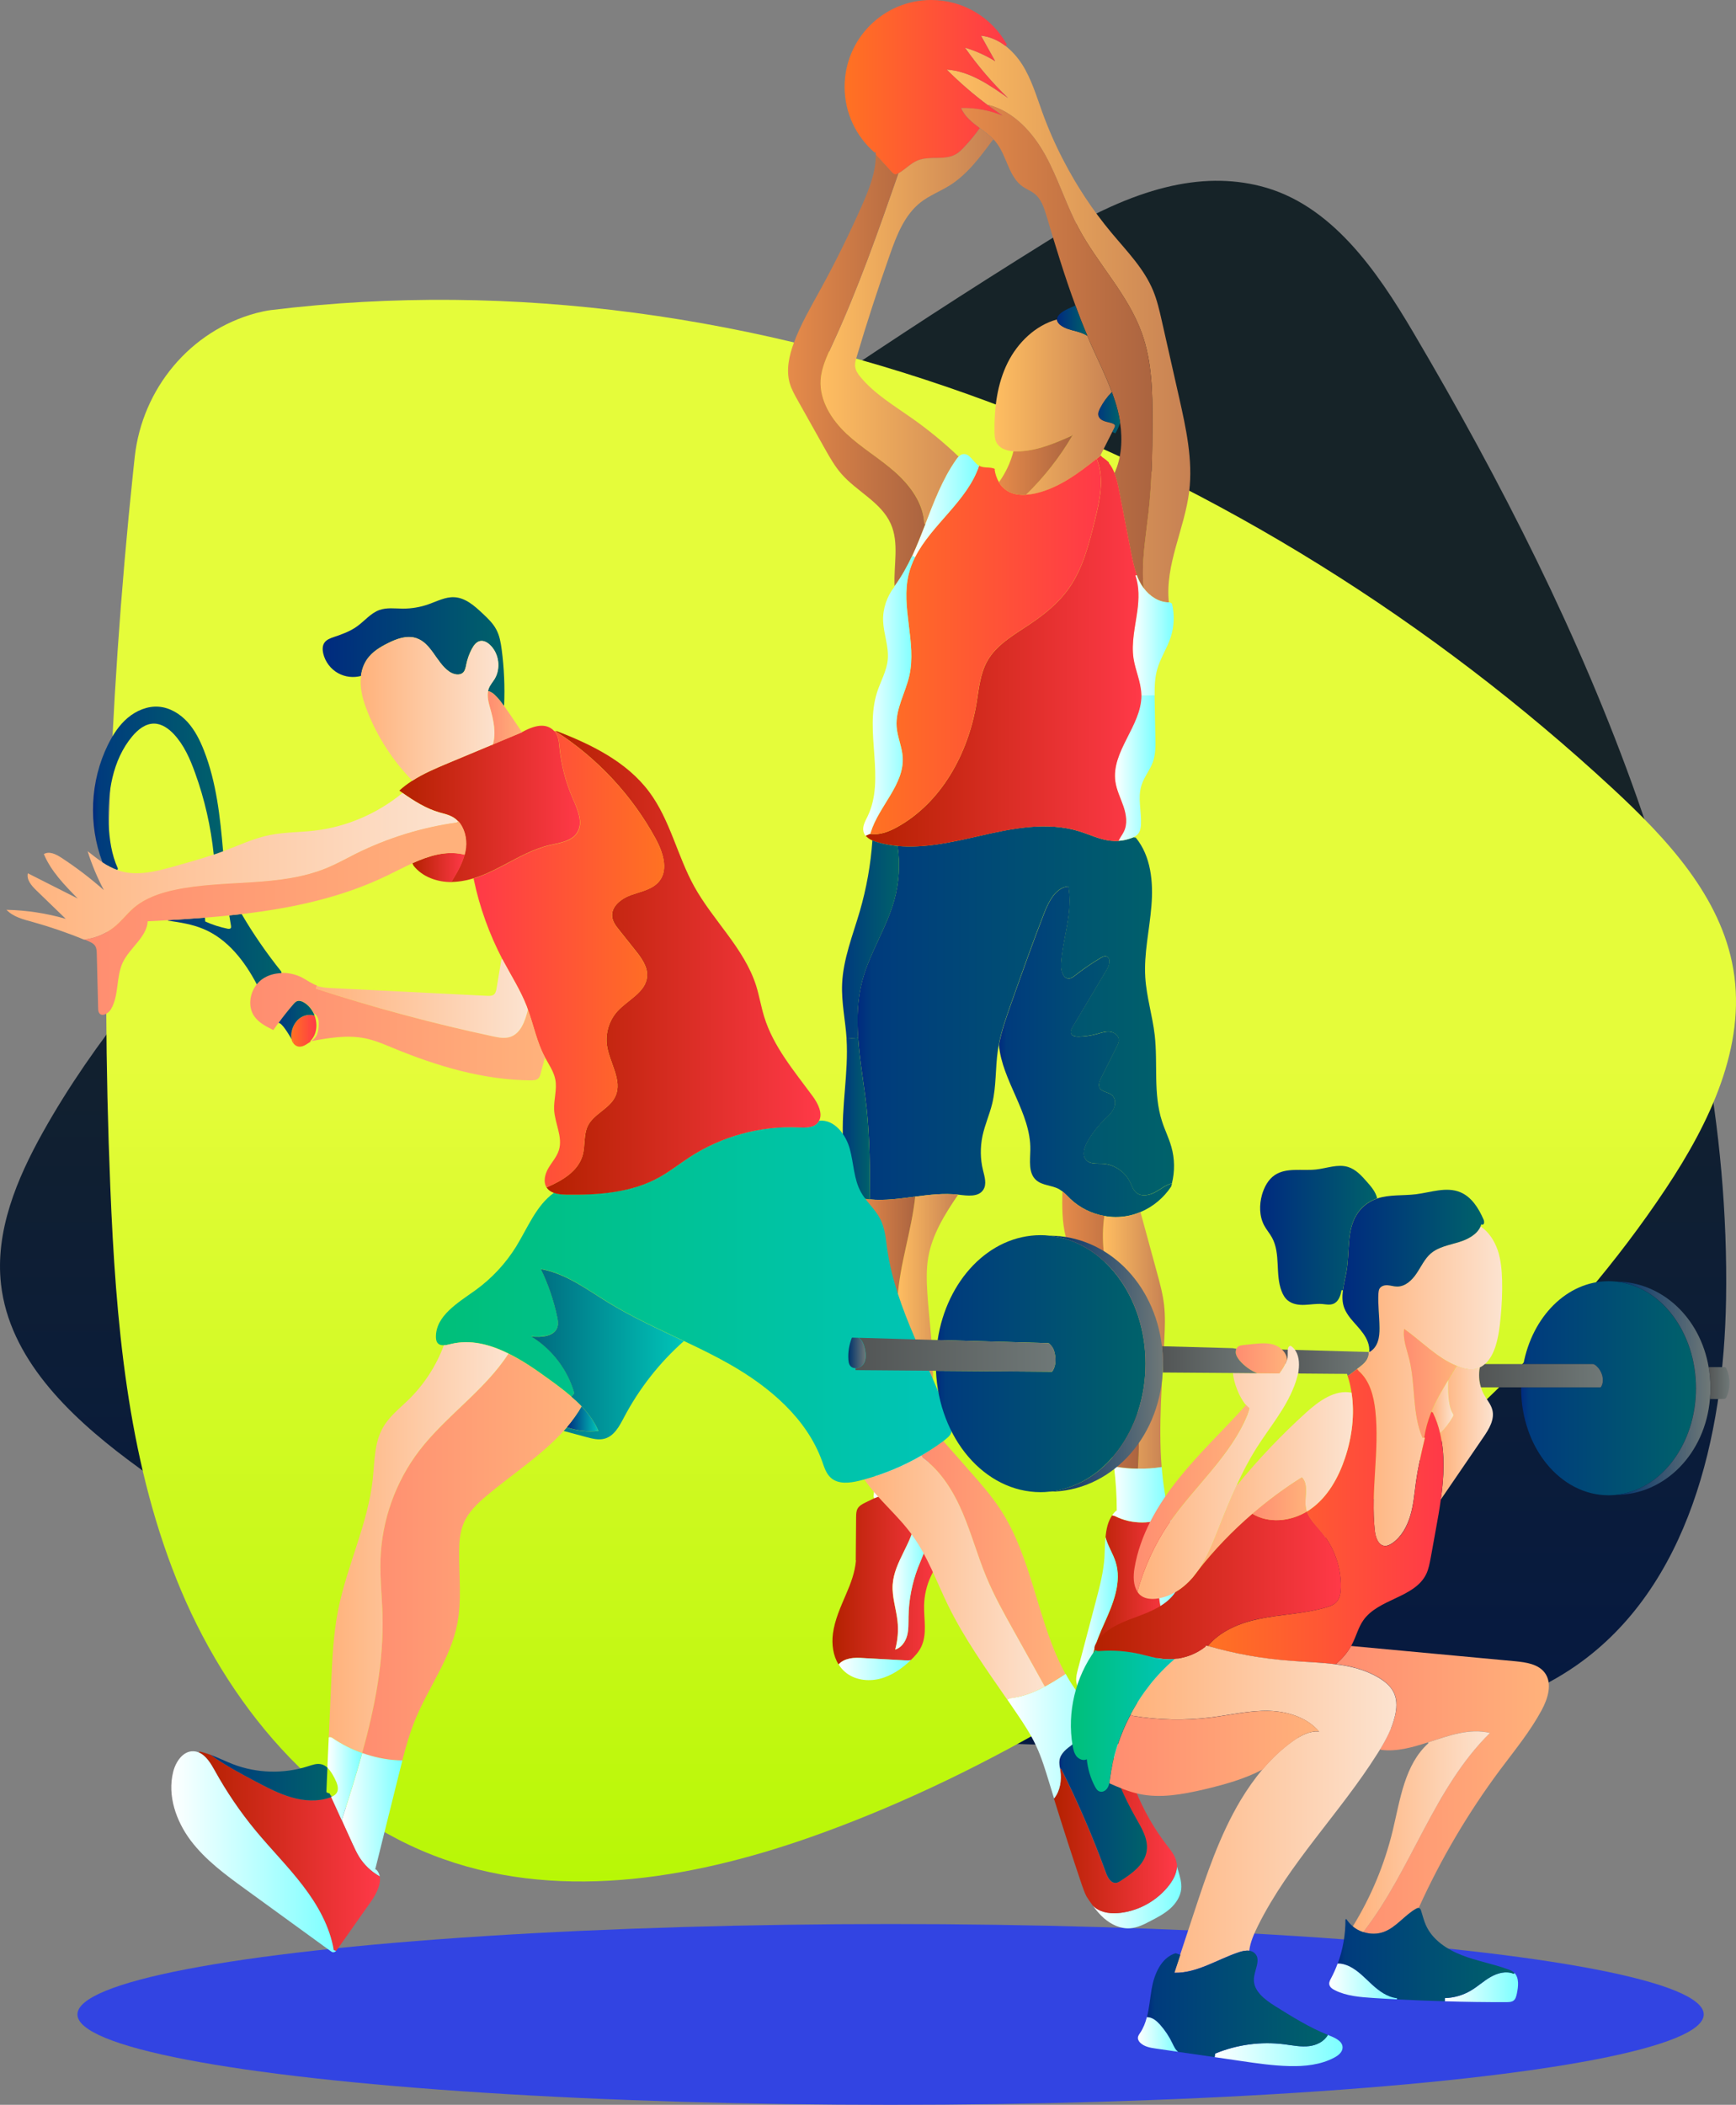 <svg fill="none" height="326" viewBox="0 0 269 326" width="269" xmlns="http://www.w3.org/2000/svg" xmlns:xlink="http://www.w3.org/1999/xlink"><rect x="0" y="0" width="269" height="326" fill="#808080" stroke="none"/><linearGradient id="a" gradientUnits="userSpaceOnUse" x1="133.742" x2="133.742" y1="28" y2="270.361"><stop offset=".401" stop-color="#162328"/><stop offset="1" stop-color="#051942"/></linearGradient><linearGradient id="b" gradientUnits="userSpaceOnUse" x1="142.728" x2="142.728" y1="46.435" y2="291.411"><stop offset=".484" stop-color="#e5fc3a"/><stop offset="1" stop-color="#b8f706"/></linearGradient><linearGradient id="c"><stop offset="0" stop-color="#ffbe61"/><stop offset="1" stop-color="#c78153"/></linearGradient><linearGradient id="d" gradientUnits="userSpaceOnUse" x1="146.705" x2="184.442" xlink:href="#c" y1="49.407" y2="49.407"/><linearGradient id="e"><stop offset="0" stop-color="#fff"/><stop offset="1" stop-color="#7bffff"/></linearGradient><linearGradient id="f" gradientUnits="userSpaceOnUse" x1="177.211" x2="182.468" xlink:href="#e" y1="248.405" y2="248.405"/><linearGradient id="g" gradientUnits="userSpaceOnUse" x1="175.508" x2="181.865" xlink:href="#e" y1="98.394" y2="98.394"/><linearGradient id="h"><stop offset="0" stop-color="#002a7f"/><stop offset=".045" stop-color="#003b7d"/><stop offset="1" stop-color="#00626a"/></linearGradient><linearGradient id="i" gradientUnits="userSpaceOnUse" x1="132.875" x2="181.907" xlink:href="#h" y1="156.915" y2="156.915"/><linearGradient id="j" gradientUnits="userSpaceOnUse" x1="154.774" x2="181.581" xlink:href="#h" y1="162.894" y2="162.894"/><linearGradient id="k"><stop offset="0" stop-color="#b32100"/><stop offset="1" stop-color="#ff3948"/></linearGradient><linearGradient id="l" gradientUnits="userSpaceOnUse" x1="169.087" x2="181.655" xlink:href="#k" y1="247.69" y2="247.69"/><linearGradient id="m" gradientUnits="userSpaceOnUse" x1="167.34" x2="180.971" xlink:href="#e" y1="262.16" y2="262.16"/><linearGradient id="n" gradientUnits="userSpaceOnUse" x1="170.909" x2="180.509" xlink:href="#c" y1="207.599" y2="207.599"/><linearGradient id="o" gradientUnits="userSpaceOnUse" x1="172.328" x2="181.238" xlink:href="#e" y1="231.452" y2="231.452"/><linearGradient id="p" gradientUnits="userSpaceOnUse" x1="172.745" x2="179.042" xlink:href="#e" y1="118.98" y2="118.98"/><linearGradient id="q"><stop offset="0" stop-color="#e68b4a"/><stop offset="1" stop-color="#ab6440"/></linearGradient><linearGradient id="r" gradientUnits="userSpaceOnUse" x1="148.919" x2="178.575" xlink:href="#q" y1="53.666" y2="53.666"/><linearGradient id="s" gradientUnits="userSpaceOnUse" x1="134.135" x2="176.84" xlink:href="#k" y1="100.835" y2="100.835"/><linearGradient id="t" gradientUnits="userSpaceOnUse" x1="164.602" x2="176.478" xlink:href="#q" y1="205.999" y2="205.999"/><linearGradient id="u" gradientUnits="userSpaceOnUse" x1="170.173" x2="173.575" xlink:href="#h" y1="63.921" y2="63.921"/><linearGradient id="v" gradientUnits="userSpaceOnUse" x1="166.76" x2="173.204" xlink:href="#e" y1="249.983" y2="249.983"/><linearGradient id="w" gradientUnits="userSpaceOnUse" x1="154.104" x2="172.769" xlink:href="#c" y1="63.059" y2="63.059"/><linearGradient id="x"><stop offset="0" stop-color="#ff7222"/><stop offset="1" stop-color="#ff3948"/></linearGradient><linearGradient id="y" gradientUnits="userSpaceOnUse" x1="134.887" x2="170.585" xlink:href="#x" y1="100.134" y2="100.134"/><linearGradient id="z"><stop offset="0" stop-color="#002a7f"/><stop offset="1" stop-color="#00626a"/></linearGradient><linearGradient id="A" gradientUnits="userSpaceOnUse" x1="163.798" x2="168.491" xlink:href="#z" y1="49.657" y2="49.657"/><linearGradient id="B" gradientUnits="userSpaceOnUse" x1="154.783" x2="166.207" xlink:href="#q" y1="72.028" y2="72.028"/><linearGradient id="C" gradientUnits="userSpaceOnUse" x1="130.88" x2="156.201" xlink:href="#x" y1="13.495" y2="13.495"/><linearGradient id="D" gradientUnits="userSpaceOnUse" x1="127.152" x2="153.936" xlink:href="#c" y1="50.515" y2="50.515"/><linearGradient id="E" gradientUnits="userSpaceOnUse" x1="141.351" x2="151.708" xlink:href="#e" y1="78.31" y2="78.31"/><linearGradient id="F" gradientUnits="userSpaceOnUse" x1="139.01" x2="148.462" xlink:href="#c" y1="204.536" y2="204.536"/><linearGradient id="G" gradientUnits="userSpaceOnUse" x1="129.009" x2="146.245" xlink:href="#k" y1="244.565" y2="244.565"/><linearGradient id="H" gradientUnits="userSpaceOnUse" x1="135.344" x2="144.664" xlink:href="#e" y1="229.164" y2="229.164"/><linearGradient id="I" gradientUnits="userSpaceOnUse" x1="138.31" x2="143.928" xlink:href="#e" y1="244.372" y2="244.372"/><linearGradient id="J" gradientUnits="userSpaceOnUse" x1="122.116" x2="143.379" xlink:href="#q" y1="57.376" y2="57.376"/><linearGradient id="K" gradientUnits="userSpaceOnUse" x1="133.766" x2="141.789" xlink:href="#e" y1="107.753" y2="107.753"/><linearGradient id="L" gradientUnits="userSpaceOnUse" x1="129.956" x2="141.142" xlink:href="#e" y1="258.5" y2="258.5"/><linearGradient id="M" gradientUnits="userSpaceOnUse" x1="132.927" x2="141.818" xlink:href="#q" y1="204.712" y2="204.712"/><linearGradient id="N" gradientUnits="userSpaceOnUse" x1="130.466" x2="139.308" xlink:href="#h" y1="145.515" y2="145.515"/><linearGradient id="O" gradientUnits="userSpaceOnUse" x1="130.596" x2="134.802" xlink:href="#h" y1="173.247" y2="173.247"/><linearGradient id="P" gradientUnits="userSpaceOnUse" x1="169.327" x2="183.046" xlink:href="#e" y1="293.887" y2="293.887"/><linearGradient id="Q" gradientUnits="userSpaceOnUse" x1="163.313" x2="182.377" xlink:href="#k" y1="283.461" y2="283.461"/><linearGradient id="R" gradientUnits="userSpaceOnUse" x1="164.13" x2="177.732" xlink:href="#h" y1="280.05" y2="280.05"/><linearGradient id="S" gradientUnits="userSpaceOnUse" x1="156.088" x2="174.817" xlink:href="#e" y1="268.9" y2="268.9"/><linearGradient id="T"><stop offset="0" stop-color="#ff8d70"/><stop offset="1" stop-color="#ffb27b"/></linearGradient><linearGradient id="U" gradientUnits="userSpaceOnUse" x1="142.766" x2="165.104" xlink:href="#T" y1="242.206" y2="242.206"/><linearGradient id="V"><stop offset="0" stop-color="#ffb27b"/><stop offset="1" stop-color="#fce3d0"/></linearGradient><linearGradient id="W" gradientUnits="userSpaceOnUse" x1="133.94" x2="161.894" xlink:href="#V" y1="244.348" y2="244.348"/><linearGradient id="X"><stop offset="0" stop-color="#00bf79"/><stop offset="1" stop-color="#00c5b8"/></linearGradient><linearGradient id="Y" gradientUnits="userSpaceOnUse" x1="67.541" x2="147.469" xlink:href="#X" y1="201.609" y2="201.609"/><linearGradient id="Z" gradientUnits="userSpaceOnUse" x1="84.689" x2="127.142" xlink:href="#k" y1="149.125" y2="149.125"/><linearGradient id="aa" gradientUnits="userSpaceOnUse" x1="82.31" x2="105.968" y1="209.733" y2="209.733"><stop offset="0" stop-color="#00697e"/><stop offset="1" stop-color="#00c5b8"/></linearGradient><linearGradient id="ab" gradientUnits="userSpaceOnUse" x1="73.375" x2="102.929" y1="148.546" y2="148.546"><stop offset="0" stop-color="#ff3948"/><stop offset="1" stop-color="#ff7222"/></linearGradient><linearGradient id="ac" gradientUnits="userSpaceOnUse" x1="87.836" x2="92.719" y1="219.749" y2="219.749"><stop offset="0" stop-color="#002a7f"/><stop offset="1" stop-color="#00c5b8"/></linearGradient><linearGradient id="ad" gradientUnits="userSpaceOnUse" x1="56.12" x2="90.124" xlink:href="#T" y1="241.164" y2="241.164"/><linearGradient id="ae" gradientUnits="userSpaceOnUse" x1="61.881" x2="89.884" xlink:href="#k" y1="124.526" y2="124.526"/><linearGradient id="af" gradientUnits="userSpaceOnUse" x1="38.752" x2="84.436" xlink:href="#T" y1="159.029" y2="159.029"/><linearGradient id="ag" gradientUnits="userSpaceOnUse" x1="48.94" x2="81.804" xlink:href="#V" y1="154.656" y2="154.656"/><linearGradient id="ah" gradientUnits="userSpaceOnUse" x1="75.568" x2="80.9" xlink:href="#T" y1="111.172" y2="111.172"/><linearGradient id="ai" gradientUnits="userSpaceOnUse" x1="50.009" x2="78.171" xlink:href="#z" y1="100.894" y2="100.894"/><linearGradient id="aj" gradientUnits="userSpaceOnUse" x1="55.88" x2="77.23" xlink:href="#V" y1="109.8" y2="109.8"/><linearGradient id="ak" gradientUnits="userSpaceOnUse" x1="50.947" x2="78.793" xlink:href="#V" y1="239.703" y2="239.703"/><linearGradient id="al" gradientUnits="userSpaceOnUse" x1="63.898" x2="72.001" xlink:href="#k" y1="134.377" y2="134.377"/><linearGradient id="am" gradientUnits="userSpaceOnUse" x1="1" x2="71.015" xlink:href="#V" y1="134.166" y2="134.166"/><linearGradient id="an" gradientUnits="userSpaceOnUse" x1="52.955" x2="62.333" xlink:href="#e" y1="281.056" y2="281.056"/><linearGradient id="ao" gradientUnits="userSpaceOnUse" x1="30.844" x2="58.891" xlink:href="#k" y1="286.721" y2="286.721"/><linearGradient id="ap" gradientUnits="userSpaceOnUse" x1="50.73" x2="56.12" xlink:href="#e" y1="275.484" y2="275.484"/><linearGradient id="aq" gradientUnits="userSpaceOnUse" x1="26.555" x2="52.087" xlink:href="#e" y1="286.805" y2="286.805"/><linearGradient id="ar" gradientUnits="userSpaceOnUse" x1="32.643" x2="51.318" xlink:href="#h" y1="275.328" y2="275.328"/><linearGradient id="as" gradientUnits="userSpaceOnUse" x1="45.116" x2="49.028" xlink:href="#x" y1="159.647" y2="159.647"/><linearGradient id="at" gradientUnits="userSpaceOnUse" x1="43.152" x2="48.723" xlink:href="#h" y1="157.998" y2="157.998"/><linearGradient id="au" gradientUnits="userSpaceOnUse" x1="45.404" x2="45.634" xlink:href="#x" y1="161.34" y2="161.34"/><linearGradient id="av" gradientUnits="userSpaceOnUse" x1="26.014" x2="43.613" xlink:href="#h" y1="147.019" y2="147.019"/><linearGradient id="aw" gradientUnits="userSpaceOnUse" x1="14.416" x2="34.57" xlink:href="#h" y1="122.092" y2="122.092"/><linearGradient id="ax" gradientUnits="userSpaceOnUse" x1="13.05" x2="72.257" xlink:href="#T" y1="142.199" y2="142.199"/><linearGradient id="ay"><stop offset="0" stop-color="#525555"/><stop offset="1" stop-color="#6f7877"/></linearGradient><linearGradient id="az" gradientUnits="userSpaceOnUse" x1="197.632" x2="212.099" xlink:href="#ay" y1="211.022" y2="211.022"/><linearGradient id="aA" gradientUnits="userSpaceOnUse" x1="235.705" x2="262.788" xlink:href="#h" y1="215.015" y2="215.015"/><linearGradient id="aB" gradientUnits="userSpaceOnUse" x1="206.956" x2="240.014" xlink:href="#T" y1="277.228" y2="277.228"/><linearGradient id="aC" gradientUnits="userSpaceOnUse" x1="223.882" x2="235.228" xlink:href="#e" y1="307.787" y2="307.787"/><linearGradient id="aD" gradientUnits="userSpaceOnUse" x1="207.27" x2="234.677" xlink:href="#h" y1="302.738" y2="302.738"/><linearGradient id="aE" gradientUnits="userSpaceOnUse" x1="210.297" x2="232.775" xlink:href="#V" y1="214.692" y2="214.692"/><linearGradient id="aF" gradientUnits="userSpaceOnUse" x1="223.139" x2="231.336" xlink:href="#V" y1="221.903" y2="221.903"/><linearGradient id="aG" gradientUnits="userSpaceOnUse" x1="208.013" x2="229.963" xlink:href="#z" y1="196.829" y2="196.829"/><linearGradient id="aH" gradientUnits="userSpaceOnUse" x1="209.621" x2="230.878" xlink:href="#V" y1="283.702" y2="283.702"/><linearGradient id="aI" gradientUnits="userSpaceOnUse" x1="217.528" x2="225.719" xlink:href="#T" y1="214.257" y2="214.257"/><linearGradient id="aJ" gradientUnits="userSpaceOnUse" x1="221.797" x2="225.195" xlink:href="#V" y1="217.87" y2="217.87"/><linearGradient id="aK" gradientUnits="userSpaceOnUse" x1="187.152" x2="223.669" xlink:href="#x" y1="234.896" y2="234.896"/><linearGradient id="aL" gradientUnits="userSpaceOnUse" x1="205.97" x2="216.456" xlink:href="#e" y1="306.9" y2="306.9"/><linearGradient id="aM" gradientUnits="userSpaceOnUse" x1="175.18" x2="216.38" xlink:href="#V" y1="280.2" y2="280.2"/><linearGradient id="aN" gradientUnits="userSpaceOnUse" x1="195.262" x2="213.401" xlink:href="#z" y1="191.336" y2="191.336"/><linearGradient id="aO" gradientUnits="userSpaceOnUse" x1="185.623" x2="209.641" xlink:href="#V" y1="229.44" y2="229.44"/><linearGradient id="aP" gradientUnits="userSpaceOnUse" x1="188.212" x2="208.041" xlink:href="#e" y1="317.586" y2="317.586"/><linearGradient id="aQ" gradientUnits="userSpaceOnUse" x1="169.571" x2="207.766" xlink:href="#k" y1="245.555" y2="245.555"/><linearGradient id="aR" gradientUnits="userSpaceOnUse" x1="177.721" x2="205.747" xlink:href="#h" y1="310.363" y2="310.363"/><linearGradient id="aS" gradientUnits="userSpaceOnUse" x1="171.876" x2="204.414" xlink:href="#T" y1="271.564" y2="271.564"/><linearGradient id="aT" gradientUnits="userSpaceOnUse" x1="194.066" x2="202.491" xlink:href="#T" y1="232.131" y2="232.131"/><linearGradient id="aU" gradientUnits="userSpaceOnUse" x1="176.248" x2="201.28" xlink:href="#V" y1="228.039" y2="228.039"/><linearGradient id="aV" gradientUnits="userSpaceOnUse" x1="191.474" x2="199.437" xlink:href="#T" y1="210.394" y2="210.394"/><linearGradient id="aW" gradientUnits="userSpaceOnUse" x1="175.672" x2="193.6" xlink:href="#T" y1="232.082" y2="232.082"/><linearGradient id="aX" gradientUnits="userSpaceOnUse" x1="176.321" x2="182.557" xlink:href="#e" y1="315.101" y2="315.101"/><linearGradient id="aY" gradientUnits="userSpaceOnUse" x1="165.95" x2="182.034" xlink:href="#X" y1="266.537" y2="266.537"/><linearGradient id="aZ" gradientUnits="userSpaceOnUse" x1="145.031" x2="177.502" xlink:href="#h" y1="211.215" y2="211.215"/><linearGradient id="a0" gradientUnits="userSpaceOnUse" x1="132.556" x2="163.55" xlink:href="#ay" y1="209.825" y2="209.825"/><linearGradient id="a1" gradientUnits="userSpaceOnUse" x1="264.763" x2="268" xlink:href="#ay" y1="214.21" y2="214.21"/><linearGradient id="a2" gradientUnits="userSpaceOnUse" x1="229.199" x2="248.372" xlink:href="#ay" y1="213.086" y2="213.086"/><linearGradient id="a3" gradientUnits="userSpaceOnUse" x1="180.049" x2="194.785" xlink:href="#ay" y1="210.597" y2="210.597"/><linearGradient id="a4"><stop offset="0" stop-color="#00336c"/><stop offset="1" stop-color="#6f7877"/></linearGradient><linearGradient id="a5" gradientUnits="userSpaceOnUse" x1="250.35" x2="265.039" xlink:href="#a4" y1="215.012" y2="215.012"/><linearGradient id="a6" gradientUnits="userSpaceOnUse" x1="162.58" x2="180.211" xlink:href="#a4" y1="211.212" y2="211.212"/><linearGradient id="a7" gradientUnits="userSpaceOnUse" x1="131.454" x2="134.126" xlink:href="#a4" y1="209.549" y2="209.549"/><clipPath id="a8"><path d="m1 0h267v320h-267z"/></clipPath><path d="m267.46 201.276c-.35 21.192-5.773 44.515-23.185 56.661-10.686 7.454-24.168 9.456-37.139 10.686-65.267 6.174-135.014-3.212-187.37-42.573-9.182-6.904-18.304-15.719-19.607-27.115-.942-8.235 2.446-16.36 6.506-23.604 7.949-14.207 18.675-26.674 29.852-38.521 27.195-28.786 57.618-54.53 90.507-76.603 12.33-8.275 21.977-14.586 35.477-22.987 13.5-8.401 23.796-10.652 32.777-8.401 10.946 2.741 18.033 13.017 23.757 22.733 27.005 45.785 49.288 96.603 48.426 149.723z" fill="url(#a)"/><ellipse cx="138" cy="312" fill="#3244e2" rx="126" ry="14"/><path d="m258.143 184.075c-15.106 22.722-35.756 41.252-57.508 57.762-22.544 17.109-46.752 32.438-73.356 42.103-18.735 6.814-39.675 10.666-58.48 4.032-19.477-6.854-33.821-24.233-41.459-43.384-7.638-19.141-9.403-40.072-10.245-60.664-1.514-36.94-.341-74.001 3.528-110.771.09-.81.171-1.631.261-2.441 1.183-10.526 8.57-19.471 18.815-22.222.802-.21 1.554-.37 2.255-.46 75.411-9.245 152.216 22.532 207.919 74.081 8.4 7.774 16.801 16.739 18.715 28.026 2.025 11.966-3.729 23.843-10.445 33.939z" fill="url(#b)"/><g clip-path="url(#a8)"><path d="m184.275 76.079c-.703 5.813-3.783 11.413-3.158 17.215-1.529 0-2.958-.939-3.906-2.202-.402-3.89.312-7.802.747-11.693.503-4.617.603-9.267.614-13.906.023-4.706-.056-9.502-1.652-13.917-2.153-5.992-6.83-10.675-9.821-16.287-1.674-3.152-2.801-6.584-4.375-9.781-.223-.458-.446-.905-.691-1.353-1.965-3.588-4.933-6.908-8.895-7.903l-.045.056c-2.265-1.688-4.408-3.532-6.395-5.533 3.527.235 6.618 2.37 9.498 4.404-2.467-2.37-4.699-4.997-6.674-7.802 1.64.492 3.214 1.196 4.687 2.102-.736-1.319-1.462-2.627-2.198-3.946 1.395.134 2.689.738 3.816 1.598 1.005.782 1.864 1.766 2.556 2.839 1.44 2.269 2.21 4.885 3.125 7.411.926 2.549 2.009 5.03 3.259 7.422 2.065 4.002 4.564 7.78 7.455 11.245 2.377 2.85 5.067 5.567 6.473 8.998.614 1.487.971 3.074 1.328 4.639.904 3.968 1.797 7.937 2.69 11.905 1.071 4.762 2.142 9.636 1.562 14.487z" fill="url(#d)"/><path d="m182.233 244.223c-.235 4.102.279 8.204.234 12.296-.011 1.844-.234 3.867-1.495 5.164-.369-.101-.748-.212-1.116-.313-.871-.257-1.764-.514-2.645-.727 1.73-2.682 3.247-5.577 3.091-8.707-.1-1.957-.859-3.857-.759-5.813.101-1.878.949-3.611 1.54-5.399.603-1.778.915-3.834-.033-5.455l.279-.112c0-.022-.011-.034-.011-.045 1.629 2.616 1.093 6.014.915 9.111z" fill="url(#f)"/><path d="m181.117 93.294h.156l.324.19c.424 1.722.357 3.555-.201 5.231-.547 1.688-1.574 3.186-2.065 4.896-.391 1.33-.424 2.728-.413 4.114l-2.076.033c0-.089-.011-.167-.011-.257-.067-1.878-.926-3.644-1.205-5.499-.369-2.449.256-4.919.591-7.378.246-1.822.29-3.778-.301-5.477l.234-.089c.19.537.424 1.04.726 1.52.1.168.223.346.346.514.926 1.252 2.354 2.202 3.895 2.202z" fill="url(#g)"/><path d="m141.821 185.335c-2.366.302-4.709.649-7.02.425-.011-4.706-.022-9.434-.513-14.129-.391-3.622-1.071-7.288-1.317-10.91-.212-2.973-.123-5.936.636-8.809 1.139-4.337 3.761-8.16 4.955-12.486.759-2.727.938-5.611.514-8.406 4.14.38 8.415-.581 12.533-1.52 5.145-1.185 10.569-2.314 15.613-.749 1.641.503 3.203 1.297 4.922 1.464.391.034.77.045 1.161.023.692-.034 1.383-.19 2.031-.436.1-.034.178-.067.279-.112l.368.034c2.366 2.872 2.746 6.885 2.433 10.585-.29 3.7-1.183 7.367-.949 11.078.19 3.018 1.116 5.936 1.462 8.943.503 4.437-.256 9.065 1.128 13.324.424 1.342 1.071 2.616 1.45 3.968.525 1.834.547 3.79.09 5.645-.949.235-1.741.906-2.612 1.375-.937.503-2.176.749-2.968.034-.469-.414-.648-1.051-.927-1.599-.77-1.609-2.444-2.738-4.23-2.839-.904-.045-1.953.09-2.566-.57-.681-.749-.313-1.956.189-2.839.692-1.23 1.563-2.359 2.567-3.342.547-.548 1.161-1.062 1.496-1.767.346-.693.323-1.654-.29-2.135-.581-.48-1.585-.447-1.909-1.14-.212-.458.022-1.006.246-1.464.814-1.621 1.629-3.242 2.433-4.863.178-.357.368-.738.323-1.14-.067-.682-.781-1.14-1.462-1.196-.681-.045-1.339.201-1.997.38-.916.246-1.853.38-2.802.391-.435 0-.971-.078-1.138-.492-.134-.324.056-.693.234-1.006 1.786-2.984 3.572-5.969 5.346-8.953.402-.671.614-1.8-.134-1.979-.301-.067-.614.101-.87.246-1.384.827-2.712 1.733-3.973 2.727-.257.191-.525.403-.849.448-.959.111-1.361-1.208-1.305-2.18.223-4.058 1.908-8.082 1.127-12.084-1.942.19-3.013 2.292-3.728 4.114-1.785 4.583-3.426 9.233-5.078 13.872-.759 2.146-1.529 4.304-1.953 6.539-.056.291-.1.57-.145.861-.402 2.739-.223 5.544-.87 8.238-.413 1.699-1.139 3.298-1.507 5.008-.368 1.755-.357 3.6.078 5.343.246 1.006.614 2.158.034 3.03-.748 1.151-2.456.916-3.828.749-.034 0-.045-.012-.078-.012-2.188-.245-4.42.023-6.63.313z" fill="url(#i)"/><path d="m176.731 187.717c-.748.313-1.507.536-2.299.659-1.094.168-2.21.157-3.293-.045-1.975-.346-3.839-1.263-5.278-2.638-.402-.391-.782-.816-1.228-1.162-.167-.123-.335-.235-.513-.347-1.139-.637-2.634-.547-3.594-1.431-1.205-1.106-.893-3.029-.871-4.683.09-5.679-4.397-10.687-4.865-16.253.424-2.236 1.194-4.393 1.953-6.54 1.651-4.639 3.303-9.289 5.078-13.872.714-1.822 1.785-3.923 3.727-4.113.781 3.99-.904 8.014-1.127 12.083-.056.973.346 2.303 1.306 2.18.323-.045.591-.257.848-.447 1.261-.995 2.589-1.9 3.973-2.728.268-.156.569-.313.87-.246.748.179.536 1.319.134 1.979-1.785 2.985-3.571 5.969-5.345 8.954-.179.302-.369.682-.235 1.006.168.413.692.492 1.139.492.937-.012 1.886-.146 2.801-.392.658-.178 1.317-.424 1.997-.38.681.045 1.396.503 1.462 1.196.045.403-.145.783-.323 1.141-.815 1.62-1.63 3.241-2.433 4.862-.223.458-.458 1.006-.246 1.464.324.682 1.328.66 1.909 1.141.614.492.625 1.442.29 2.135-.335.704-.938 1.218-1.496 1.766-1.004.995-1.874 2.113-2.566 3.342-.503.883-.871 2.091-.19 2.839.614.66 1.663.526 2.567.571 1.785.1 3.459 1.229 4.229 2.839.28.548.458 1.196.927 1.598.792.705 2.042.47 2.968-.033.871-.47 1.652-1.14 2.612-1.375-.045.168-.089.335-.145.503-1.15 1.733-2.824 3.141-4.743 3.935z" fill="url(#j)"/><path d="m181.329 235.123c0 .023.011.034.011.045l-.279.112c.938 1.621.625 3.678.034 5.455-.592 1.789-1.451 3.521-1.541 5.399-.1 1.956.67 3.857.759 5.813.157 3.13-1.361 6.025-3.091 8.708-1.239-.302-2.489-.526-3.761-.57-1.362-.045-2.768.123-4.04.614l-.034-.1c-.904-3.119.48-6.383 1.808-9.334s2.668-6.26 1.674-9.356c-.413-1.297-1.227-2.504-1.562-3.801.112-1.252.357-2.448 1.027-3.409l.435.123c2.611 1.33 5.859 1.308 8.471-.034.022.101.044.213.089.335z" fill="url(#l)"/><path d="m177.211 260.655c.881.212 1.774.469 2.645.726.368.101.747.213 1.116.313-.078.101-.168.179-.279.268-.715.604-1.63.917-2.511 1.197-1.641.525-3.315 1.017-5.034 1.084-1.718.078-3.515-.291-4.866-1.364-.357-.291-.68-.615-.937-1.006.614-.514 1.328-.905 2.076-1.185 1.261-.492 2.678-.659 4.04-.615 1.261.056 2.511.28 3.75.582z" fill="url(#m)"/><path d="m180.38 202.159c.19 1.688.134 3.387.045 5.075-.324 6.651-.949 13.391-.424 19.998-1.217.19-2.444.279-3.672.246.424-5.914-.089-11.883-1.473-17.64-1.719-7.131-4.821-14.285-3.728-21.495 1.083.201 2.199.223 3.293.044.792-.123 1.551-.346 2.299-.659.848 3.13 1.707 6.248 2.555 9.367.458 1.666.915 3.342 1.105 5.064z" fill="url(#n)"/><path d="m176.34 227.466c1.228.034 2.455-.056 3.672-.246.201 2.549.58 5.064 1.227 7.557-2.611 1.341-5.859 1.364-8.47.033l-.436-.123c.179-.257.38-.491.614-.704h.101c0-2.302-.145-4.594-.435-6.874 1.227.234 2.466.357 3.727.357z" fill="url(#o)"/><path d="m179.03 114.208c.033 1.263.045 2.56-.368 3.756-.447 1.286-1.384 2.37-1.786 3.667-.614 1.922.011 4.002-.078 6.014-.023.547-.112 1.14-.48 1.542-.19.224-.447.38-.714.492-.101.045-.179.089-.279.112-.648.246-1.328.402-2.032.436.19-.492.57-.939.815-1.431.603-1.196.38-2.649-.056-3.924-.424-1.274-1.06-2.492-1.25-3.823-.68-4.661 4.029-8.663 4.029-13.324l2.076-.034c0 .291 0 .582.011.872.045 1.889.078 3.767.112 5.645z" fill="url(#p)"/><path d="m173.572 65.482c-.1-.693-.245-1.397-.424-2.068-.234-.917-.535-1.811-.859-2.694-.904-2.459-2.098-4.829-3.158-7.221-.224-.492-.436-.995-.637-1.498-.669-1.543-1.272-3.108-1.852-4.695-1.685-4.55-3.092-9.2-4.475-13.85-.38-1.263-.815-2.627-1.864-3.454-.536-.425-1.194-.671-1.775-1.062-2.254-1.531-2.488-4.795-4.207-6.931-.123-.157-.246-.291-.38-.425-.613-.648-1.383-1.196-2.109-1.744-1.194-.883-2.355-1.788-2.902-3.13 2.199-.056 4.409.347 6.44 1.185-.77-.514-1.518-1.051-2.266-1.599l.045-.056c3.962 1.006 6.931 4.315 8.895 7.903.245.447.48.894.692 1.353 1.573 3.208 2.689 6.629 4.375 9.781 2.991 5.612 7.667 10.295 9.821 16.287 1.584 4.415 1.663 9.222 1.651 13.917-.011 4.639-.1 9.289-.613 13.906-.436 3.89-1.15 7.803-.748 11.693-.123-.168-.234-.346-.346-.514-.29-.492-.536-.995-.726-1.52-.435-1.151-.68-2.403-.926-3.622-.602-3.13-1.205-6.26-1.819-9.379-.179-.928-.379-1.878-.725-2.75 1.116-2.392 1.283-5.153.892-7.814z" fill="url(#r)"/><path d="m139.087 131.032c-1.038-.101-2.065-.28-3.08-.559-.279-.079-.558-.168-.837-.302-.402-.168-.77-.425-1.027-.738l.669-.291c.034.012.056.012.09.012 1.439.223 2.89-.369 4.174-1.085 6.83-3.812 10.948-11.39 12.231-19.115.369-2.235.558-4.583 1.674-6.572 1.429-2.538 4.107-4.036 6.518-5.657 2.321-1.554 4.542-3.342 6.149-5.634 2.154-3.063 3.081-6.774 3.985-10.407.77-3.119 1.529-6.472.379-9.468l-.1-.145c.201-.157.39-.302.58-.458.034-.022.045-.034.078-.056l.223.246c.38.246.748.536 1.072.861l-.045.056c.391.481.67 1.006.882 1.576.346.872.547 1.822.725 2.75.614 3.13 1.217 6.26 1.819 9.379.235 1.218.491 2.47.927 3.622l-.235.089c.603 1.699.547 3.655.302 5.477-.335 2.459-.96 4.93-.592 7.377.29 1.856 1.138 3.622 1.205 5.5 0 .09.012.168.012.257 0 4.673-4.71 8.663-4.029 13.325.189 1.33.814 2.548 1.25 3.823.435 1.263.658 2.716.055 3.923-.234.492-.613.939-.814 1.431-.391.034-.77.022-1.161-.022-1.719-.168-3.281-.962-4.922-1.465-5.044-1.565-10.468-.424-15.613.749-4.129.939-8.404 1.901-12.544 1.521z" fill="url(#s)"/><path d="m174.856 209.827c1.395 5.757 1.897 11.726 1.473 17.639-1.261-.011-2.489-.134-3.728-.357-.479-3.667-1.328-7.3-2.544-10.787-.536-1.509-1.127-3.007-1.496-4.561-1.049-4.538-.078-9.367-1.261-13.872-.569-2.169-1.629-4.181-2.165-6.361-.569-2.28-.569-4.661-.513-7.008.446.357.826.771 1.227 1.162 1.451 1.386 3.315 2.303 5.279 2.638-1.082 7.232 2.009 14.375 3.728 21.507z" fill="url(#t)"/><path d="m173.148 63.414c.179.682.324 1.375.424 2.068-.189.57-.435 1.129-.747 1.643l-.48-.235c.111-.224.223-.447.346-.682.044-.101.1-.224.067-.335-.034-.112-.134-.179-.235-.235-.413-.201-.881-.246-1.328-.391-.435-.145-.87-.425-.993-.872-.1-.38.067-.771.234-1.129.491-.928 1.105-1.788 1.842-2.538.335.894.625 1.788.87 2.705z" fill="url(#u)"/><path d="m172.858 241.897c.993 3.086-.346 6.394-1.674 9.357-1.328 2.962-2.712 6.215-1.808 9.334l.034.1c-.748.28-1.462.671-2.076 1.185-.29-.425-.503-.905-.558-1.408-.078-.682.1-1.364.279-2.035.937-3.532 1.852-7.042 2.79-10.575.569-2.168 1.149-4.381 1.294-6.628.056-1.006.056-2.102.168-3.141.323 1.308 1.149 2.515 1.551 3.811z" fill="url(#v)"/><path d="m166.207 67.416c-2.746 1.252-5.581 2.448-8.583 2.504-.189 0-.39 0-.591-.022-1.06-.078-2.121-.425-2.612-1.33-.29-.525-.312-1.151-.323-1.755-.045-3.655.424-7.378 2.053-10.653 1.563-3.119 4.297-5.768 7.634-6.685v.022c.022.335.256.615.513.827.726.57 1.652.76 2.556 1.006.558.157 1.138.358 1.629.671.201.503.424 1.006.636 1.498 1.072 2.392 2.255 4.762 3.159 7.221-.748.749-1.362 1.61-1.842 2.538-.167.358-.346.749-.234 1.129.112.447.547.727.993.872.436.145.915.19 1.328.391.101.056.212.123.235.235.033.101-.023.224-.067.335-.112.224-.223.447-.346.682-.569 1.118-1.139 2.236-1.697 3.365-.055.123-.122.235-.178.358-.19.157-.38.302-.581.458-2.834 2.269-5.825 4.482-9.341 5.321-.502.123-1.049.212-1.584.235 2.823-2.739 5.267-5.846 7.243-9.222z" fill="url(#w)"/><path d="m158.975 76.627c.535-.034 1.071-.112 1.584-.235 3.516-.838 6.507-3.052 9.342-5.321l.1.145c1.15 2.996.391 6.349-.379 9.468-.893 3.633-1.831 7.344-3.985 10.407-1.607 2.292-3.828 4.08-6.149 5.634-2.422 1.621-5.089 3.119-6.518 5.657-1.116 1.978-1.305 4.326-1.674 6.572-1.283 7.725-5.401 15.303-12.231 19.115-1.273.716-2.735 1.308-4.174 1.085l.033-.224c1.261-4.114 5.257-7.422 4.955-11.726-.111-1.587-.814-3.085-.937-4.661-.201-2.728 1.373-5.243 1.975-7.915 1.139-5.142-1.361-10.597-.1-15.705.223-.928.558-1.789.982-2.627 2.556-5.064 8.113-8.708 9.921-14.163.023.011.034.022.056.034.614.313 1.351.179 2.031.335.123.034.246.067.358.134l-.045.101c.1.682.324 1.364.681 1.956.234.414.547.782.926 1.073.893.727 2.065.939 3.248.861z" fill="url(#y)"/><path d="m163.796 49.486c-.011-.369.245-.704.536-.95.658-.559 1.506-.85 2.299-1.218.58 1.587 1.194 3.141 1.852 4.695-.491-.313-1.071-.514-1.629-.671-.893-.235-1.831-.425-2.556-1.006-.257-.212-.491-.492-.513-.827.011-.011.011-.011.011-.022z" fill="url(#A)"/><path d="m157.624 69.92c3.002-.056 5.837-1.263 8.583-2.504-1.976 3.387-4.42 6.495-7.232 9.222-1.183.078-2.355-.134-3.27-.861-.369-.291-.681-.671-.927-1.073 1.038-1.431 1.808-3.074 2.255-4.795.201.011.401.011.591.011z" fill="url(#B)"/><path d="m135.694 23.597-.19.011c-2.834-2.47-4.631-6.103-4.631-10.161.011-7.434 6.015-13.447 13.426-13.447 5.033 0 9.419 2.772 11.718 6.886l-.19.246c-1.127-.872-2.421-1.464-3.816-1.598.736 1.319 1.462 2.627 2.198 3.946-1.462-.905-3.047-1.61-4.687-2.102 1.975 2.806 4.207 5.421 6.674 7.802-2.88-2.046-5.982-4.17-9.498-4.404 1.987 1.99 4.13 3.845 6.395 5.533.748.548 1.496 1.084 2.266 1.599-2.043-.838-4.241-1.241-6.44-1.185.547 1.341 1.719 2.236 2.902 3.13-.726 1.017-1.507 1.978-2.366 2.884-.424.447-.86.894-1.395 1.196-1.752.961-4.018.168-5.871.928-1.104.447-1.919 1.397-2.957 1.979-.011 0-.011.011-.022.011-.168.101-.358.179-.547.157-.212-.034-.357-.201-.502-.358-.815-.883-1.641-1.789-2.456-2.672 0-.134-.011-.257-.011-.38z" fill="url(#C)"/><path d="m153.941 21.596-.189.19c-1.898 2.56-3.851 5.198-6.551 6.908-1.496.939-3.181 1.576-4.565 2.66-2.489 1.967-3.694 5.086-4.743 8.082-1.853 5.254-3.583 10.552-5.167 15.907-.146.469-.279.939-.224 1.431.078.626.458 1.185.871 1.665 2.165 2.593 5.134 4.36 7.89 6.305 2.578 1.811 5.011 3.812 7.288 5.98-.156.157-.29.335-.413.503-2.109 3.018-3.415 6.506-4.754 9.96l-.145-.056c-.134-3.175-2.199-5.969-4.587-8.071-2.389-2.102-5.168-3.722-7.478-5.891-2.321-2.169-4.196-5.153-3.995-8.328.111-1.911.971-3.689 1.774-5.421 3.996-8.618 7.143-17.606 10.268-26.582.011 0 .011-.011.022-.011 1.038-.581 1.853-1.52 2.958-1.978 1.852-.749 4.118.034 5.87-.928.547-.291.982-.749 1.395-1.196.859-.905 1.641-1.856 2.366-2.884.725.559 1.484 1.107 2.109 1.755z" fill="url(#D)"/><path d="m148.54 70.725c.19-.19.413-.347.669-.38 1.061-.19 1.574 1.263 2.5 1.8-1.808 5.455-7.365 9.099-9.921 14.163l-.435-.224c.736-1.587 1.383-3.242 2.031-4.896 1.328-3.454 2.645-6.942 4.754-9.96.112-.179.246-.358.402-.503z" fill="url(#E)"/><path d="m141.821 185.335c2.221-.29 4.442-.558 6.641-.301-2.043 3.007-4.018 6.159-4.632 9.725-.312 1.833-.257 3.7-.134 5.544.246 3.7.759 7.389.848 11.1.101 4.136-.334 8.306-.535 12.453-1.641.279-3.315.357-4.967.223l.034-.346c2.042-7.3-.491-15.091.011-22.67.335-5.309 2.154-10.429 2.734-15.728z" fill="url(#F)"/><path d="m132.636 241.685h-.033c.022-2.258.033-4.516.056-6.774.011-.425.022-.86.212-1.218.245-.47.747-.738 1.227-.973.447-.223.893-.447 1.351-.659.77-.336 1.551-.604 2.377-.682 1.328-.134 2.79.302 3.504 1.431.101.145.167.29.234.458.268.637.313 1.386.246 2.079-.346 3.588-3.281 6.539-3.493 10.128-.112 1.878.535 3.722.748 5.589.167 1.475.033 2.996-.358 4.438.938-.269 1.585-1.185 1.842-2.135.257-.939.212-1.945.223-2.929.034-2.594.547-5.187 1.462-7.613.681-1.755 1.585-3.487 1.674-5.365.078-1.431-.524-3.007-1.629-3.801l.167-.223c.759.603 1.54 1.252 2.188 1.978.904 1.006 1.562 2.169 1.584 3.51.045 1.901-1.205 3.533-1.997 5.265-.648 1.397-.994 2.929-1.027 4.449-.045 2.158.491 4.438-.424 6.383-.38.816-.993 1.487-1.652 2.113-.29.055-.591.044-.893.033-2.109-.112-4.207-.223-6.317-.346-.77-.045-1.562-.09-2.31.078-.625.134-1.239.425-1.663.894-.848-1.364-1.082-3.13-.87-4.762.279-2.146 1.194-4.136 2.042-6.125.726-1.666 1.384-3.421 1.529-5.221z" fill="url(#G)"/><path d="m142.469 233.424-.168.224c-.223-.168-.457-.291-.725-.38-.067-.168-.145-.313-.235-.458-.714-1.129-2.176-1.565-3.504-1.431-.826.089-1.607.357-2.377.682l-.101-.269c.335-2.951.391-5.924.168-8.864h.067c.491.693 1.395.917 2.232 1.028.413.056.815.101 1.227.135 1.652.122 3.337.044 4.967-.224-.19 3.879-.179 7.746.658 11.536l-.011.011c-.658-.749-1.44-1.397-2.198-1.99z" fill="url(#H)"/><path d="m142.29 233.637c1.105.805 1.707 2.37 1.629 3.8-.089 1.878-1.004 3.611-1.674 5.366-.926 2.426-1.428 5.019-1.462 7.612-.022.984.034 1.979-.223 2.929-.268.95-.904 1.867-1.841 2.135.401-1.442.524-2.951.357-4.438-.212-1.866-.86-3.711-.748-5.589.212-3.588 3.147-6.539 3.493-10.127.067-.693.023-1.442-.245-2.079.256.1.502.234.714.391z" fill="url(#I)"/><path d="m143.384 81.177c-.648 1.654-1.295 3.309-2.032 4.896-.781 1.654-1.651 3.242-2.734 4.706-.156-3.275.737-6.685-.591-9.647-1.485-3.342-5.246-4.986-7.656-7.747-1.016-1.163-1.786-2.526-2.545-3.868-1.395-2.482-2.79-4.963-4.174-7.434-.513-.905-1.027-1.822-1.306-2.817-.546-2.023-.067-4.181.659-6.159 1.06-2.873 2.623-5.522 4.085-8.205 2.354-4.259 4.497-8.63 6.473-13.079 1.104-2.504 2.165-5.142 2.142-7.858.815.883 1.641 1.788 2.456 2.672.145.157.29.313.502.358.178.034.368-.045.547-.157-3.136 8.987-6.272 17.963-10.268 26.582-.803 1.733-1.652 3.521-1.774 5.421-.201 3.175 1.674 6.148 3.995 8.328 2.31 2.169 5.089 3.789 7.477 5.891 2.389 2.102 4.453 4.896 4.587 8.071z" fill="url(#J)"/><path d="m138.618 90.857c0-.034 0-.045 0-.067 1.071-1.464 1.953-3.063 2.734-4.706l.436.224c-.424.827-.748 1.699-.982 2.627-1.262 5.109 1.249 10.563.1 15.706-.603 2.671-2.165 5.186-1.975 7.914.111 1.587.814 3.085.937 4.661.29 4.304-3.694 7.624-4.955 11.726l-.034.224c-.033 0-.055 0-.089-.011l-.67.29c-.145-.179-.256-.38-.312-.615-.223-.816.268-1.643.636-2.403 2.801-5.835-.513-13 1.451-19.171.547-1.721 1.518-3.342 1.674-5.153.167-1.978-.647-3.923-.725-5.913-.067-1.923.591-3.845 1.774-5.332z" fill="url(#K)"/><path d="m141.14 257.122c-.022.023-.033.034-.044.045-1.373 1.297-2.98 2.415-4.822 2.862-1.83.447-3.917.156-5.345-1.085-.391-.335-.715-.726-.982-1.162.424-.47 1.037-.76 1.662-.894.748-.168 1.541-.123 2.311-.079 2.109.112 4.207.224 6.316.347.313.011.625.022.904-.034z" fill="url(#L)"/><path d="m141.821 185.335c-.569 5.299-2.399 10.419-2.745 15.739-.491 7.568 2.042 15.359-.011 22.67l-.034.346c-.413-.033-.814-.078-1.227-.134-.837-.111-1.753-.335-2.232-1.028h-.067c-.168-2.493-.547-4.963-1.105-7.389-.357-1.52-.782-3.04-1.061-4.583-.502-2.85-.446-5.779-.357-8.674.168-5.545.48-11.089.915-16.622.302.044.603.089.904.111 2.299.213 4.654-.134 7.02-.436z" fill="url(#M)"/><path d="m139.087 131.032c.424 2.794.245 5.678-.514 8.406-1.194 4.314-3.816 8.137-4.955 12.486-.759 2.884-.848 5.835-.636 8.808l-1.797.146c-.189-2.829-.814-5.645-.692-8.485.157-3.867 1.652-7.534 2.735-11.245 1.038-3.577 1.696-7.266 1.953-10.988.279.134.558.223.837.301 1.004.291 2.031.47 3.069.571z" fill="url(#N)"/><path d="m133.897 185.648c-.446-.078-.881-.178-1.328-.301-.669-.19-1.395-.526-1.607-1.196-.1-.325-.067-.682-.033-1.018.178-2.157-.168-4.314-.29-6.483-.291-5.265.87-10.53.535-15.784l1.797-.145c.246 3.622.926 7.288 1.317 10.91.491 4.695.502 9.423.513 14.129-.301-.022-.602-.056-.904-.112z" fill="url(#O)"/><path d="m182.59 289.819c.268.894.535 1.811.446 2.75-.123 1.174-.814 2.235-1.696 3.029-.882.783-1.942 1.353-2.991 1.889-1.027.548-2.098 1.096-3.259 1.174-1.462.101-2.902-.581-4.018-1.554-.669-.581-1.227-1.263-1.741-1.978.123.123.257.234.391.346 1.116.838 2.611.961 3.995.783 2.913-.369 5.659-1.957 7.455-4.282.637-.838 1.172-1.833 1.206-2.872.067.234.134.48.212.715z" fill="url(#P)"/><path d="m182.367 289.104c-.034 1.028-.57 2.034-1.206 2.872-1.785 2.325-4.542 3.913-7.455 4.282-1.384.178-2.879.067-3.995-.783-.134-.112-.268-.212-.391-.346-.022-.012-.022-.023-.022-.034-.335-.447-.647-.905-.938-1.364-.301-.592-.524-1.218-.736-1.833-1.496-4.438-2.935-8.887-4.319-13.347l.044-.022c.927-1.174 1.172-2.795.938-4.27-.023-.101-.034-.19-.045-.291l.168-.022c2.622 5.231 4.944 10.608 6.941 16.108.268.76.782 1.665 1.574 1.576.268-.034.502-.179.737-.336 1.752-1.129 3.671-2.503 3.995-4.583.29-1.811-.759-3.532-1.663-5.119-1.975-3.432-3.504-7.11-4.553-10.921l.156-.067c.547 1.453 1.785 2.559 2.957 3.61l.246-.089c.39 1.084.77 2.179 1.194 3.253 1.216 3.006 2.835 5.846 4.821 8.417.648.838 1.351 1.699 1.507 2.738.056.168.067.369.045.571z" fill="url(#Q)"/><path d="m176.016 281.58c.904 1.588 1.953 3.309 1.663 5.12-.323 2.079-2.243 3.454-3.995 4.583-.235.157-.469.302-.737.336-.792.089-1.305-.816-1.573-1.577-1.998-5.499-4.319-10.876-6.942-16.107l-.167.022c-.09-.436-.168-.883-.101-1.308.156-1.073 1.116-1.811 1.998-2.437 1.071-.76 2.21-1.542 3.504-1.699.257-.033.514-.045.748.045.703.257.882 1.129 1.116 1.833.022.067.045.134.078.201l-.156.067c1.071 3.812 2.6 7.49 4.564 10.921z" fill="url(#R)"/><path d="m174.811 274.102-.245.09c-1.172-1.04-2.411-2.147-2.958-3.611-.033-.067-.056-.123-.078-.201-.246-.704-.413-1.587-1.116-1.833-.234-.09-.502-.079-.748-.045-1.306.168-2.433.939-3.504 1.699-.882.626-1.842 1.364-1.998 2.437-.067.436.011.883.101 1.308.011.1.022.19.044.29.223 1.487-.022 3.097-.937 4.27l-.045.023c-.257-.816-.502-1.621-.748-2.437-.591-1.934-1.171-3.868-2.031-5.701-.826-1.755-1.886-3.387-2.98-4.985-.491-.727-.982-1.442-1.473-2.158l.313-.212c1.953-.19 3.772-.895 5.502-1.833 1.105-.593 2.165-1.264 3.214-1.957.837 1.521 1.808 2.951 2.969 4.282 1.171 1.341 2.511 2.537 3.571 3.968 1.44 1.978 2.321 4.281 3.147 6.606z" fill="url(#S)"/><path d="m165.102 259.257c-1.038.693-2.11 1.364-3.214 1.957l-.123-.213c-1.54-2.772-3.08-5.544-4.632-8.328-1.551-2.772-3.091-5.555-4.319-8.473-1.361-3.275-2.288-6.707-3.683-9.96-1.395-3.252-3.314-6.394-6.183-8.462l-.2-.346c1.183-.682 2.321-1.431 3.415-2.236 1.406 1.599 2.823 3.186 4.218 4.785 1.63 1.844 3.259 3.7 4.598 5.756 5.045 7.646 5.781 17.651 10.123 25.52z" fill="url(#U)"/><path d="m161.776 261.001.123.213c-1.73.928-3.549 1.643-5.502 1.833l-.313.212c-3.303-4.773-6.685-9.501-9.229-14.721-1.764-3.633-3.125-7.501-5.502-10.765-2.221-3.085-5.279-5.511-7.422-8.63 3.08-.838 6.071-2.09 8.828-3.7l.201.347c2.868 2.068 4.787 5.209 6.182 8.462s2.322 6.684 3.683 9.96c1.217 2.928 2.768 5.712 4.319 8.473 1.552 2.772 3.092 5.544 4.632 8.316z" fill="url(#W)"/><path d="m146.185 223.196c-1.094.805-2.232 1.554-3.415 2.236-2.757 1.61-5.748 2.862-8.828 3.7-.257.067-.502.134-.748.201-1.506.369-3.292.593-4.453-.447-.725-.648-1.027-1.643-1.35-2.56-2.389-6.651-8.17-11.524-14.297-15.012-2.31-1.319-4.709-2.482-7.12-3.622-3.973-1.889-7.991-3.689-11.729-5.98-3.337-2.035-6.585-4.505-10.424-5.176 1.127 2.348 1.975 4.829 2.522 7.378.112.503.201 1.039.056 1.554-.424 1.52-2.5 1.676-4.074 1.509 3.214 1.967 5.647 5.164 6.674 8.786l-.469.525c-1.138-.983-2.355-1.889-3.571-2.761-1.92-1.397-3.984-2.828-6.149-3.89-2.89-1.442-5.948-2.235-9.04-1.453-.312.067-.647.156-.982.168-.391.022-.748-.056-.982-.347-.201-.235-.245-.57-.257-.883-.067-3.32 3.415-5.343 6.105-7.277 2.522-1.811 4.676-4.125 6.317-6.763 1.797-2.917 3.125-6.394 5.87-8.339.592.213 1.306.268 1.942.268 4.944.068 10.089-.301 14.419-2.705 1.64-.916 3.125-2.09 4.698-3.118 4.967-3.231 10.949-4.863 16.864-4.595 1.026.045 2.198.09 2.901-.648.123-.123.212-.257.268-.391l.045.022c2.31-.212 4.085 2.124 4.698 4.36.625 2.246.603 4.694 1.741 6.729.826 1.487 2.21 2.616 2.98 4.136.737 1.442.86 3.085 1.083 4.684 1.35 9.4 6.551 17.739 9.72 26.693.201.57.391 1.208.179 1.766-.167.436-.558.738-.926 1.029-.101.089-.179.156-.268.223z" fill="url(#Y)"/><path d="m85.83 184.754c-.458-.156-.848-.402-1.116-.816-.011-.011-.022-.022-.022-.033 2.455-1.062 4.911-2.504 5.603-5.019.402-1.476.123-3.13.781-4.494.926-1.9 3.404-2.671 4.274-4.594 1.138-2.47-.915-5.187-1.306-7.881-.268-1.889.346-3.879 1.618-5.287 1.618-1.777 4.364-2.929 4.598-5.321.156-1.554-.882-2.962-1.864-4.181-.815-1.028-1.641-2.056-2.455-3.085-.491-.603-.982-1.252-1.083-2.023-.212-1.632 1.44-2.884 2.991-3.421 1.551-.547 3.326-.86 4.342-2.168 1.406-1.822.502-4.483-.592-6.517-3.649-6.707-9.017-12.486-15.446-16.611l.067-.089c5.413 2.09 10.893 4.762 14.375 9.434 3.248 4.348 4.352 9.915 6.986 14.666 2.935 5.287 7.734 9.569 9.576 15.325.502 1.599.77 3.264 1.261 4.852 1.417 4.616 4.654 8.406 7.511 12.296.815 1.106 1.596 2.66.993 3.789-.067.134-.156.268-.268.391-.703.738-1.886.694-2.901.649-5.915-.268-11.897 1.364-16.864 4.594-1.573 1.028-3.058 2.202-4.698 3.119-4.33 2.414-9.475 2.783-14.419 2.705-.636-.011-1.35-.056-1.942-.28z" fill="url(#Z)"/><path d="m90.126 217.831c-.502-.537-1.049-1.04-1.607-1.52l.469-.526c-1.027-3.622-3.46-6.819-6.674-8.786 1.574.168 3.649.011 4.074-1.509.145-.503.056-1.04-.056-1.554-.547-2.56-1.395-5.041-2.522-7.377 3.839.67 7.087 3.13 10.424 5.175 3.739 2.292 7.756 4.091 11.729 5.981-3.761 3.319-6.931 7.366-9.274 11.815-.703 1.341-1.496 2.839-2.935 3.275-.949.291-1.964.022-2.924-.235-1.161-.313-2.321-.626-3.482-.939.167-.19.335-.368.491-.558 1.551.547 3.236.737 4.888.547-.636-1.442-1.54-2.683-2.6-3.789z" fill="url(#aa)"/><path d="m81.801 156.384c-.056-.179-.123-.358-.19-.537-.971-2.481-2.411-4.739-3.661-7.087-.034-.067-.067-.123-.1-.19-2.031-3.89-3.549-8.082-4.442-12.385l-.033-.123c1.652-.503 3.225-1.286 4.765-2.09 2.266-1.197 4.531-2.471 7.031-3.052 1.574-.369 3.426-.581 4.286-1.956.982-1.543.078-3.51-.647-5.187-1.116-2.526-1.819-5.231-2.098-7.981-.078-.839-.156-1.755-.692-2.415-.034-.045-.067-.078-.112-.123l.067-.067c.067.034.123.078.179.123 6.428 4.125 11.796 9.904 15.446 16.611 1.105 2.034 2.009 4.695.592 6.517-1.016 1.308-2.79 1.621-4.342 2.169-1.551.547-3.203 1.788-2.991 3.42.101.771.592 1.409 1.083 2.023.826 1.029 1.641 2.057 2.455 3.086.982 1.218 2.02 2.626 1.864 4.18-.246 2.404-2.98 3.555-4.598 5.321-1.272 1.409-1.886 3.409-1.618 5.287.391 2.694 2.444 5.411 1.306 7.881-.882 1.923-3.348 2.694-4.274 4.594-.67 1.364-.38 3.018-.781 4.494-.692 2.515-3.147 3.957-5.603 5.019-.558-.894-.245-2.09.29-3.007.547-.928 1.306-1.744 1.618-2.772.636-2.035-.636-4.136-.737-6.271-.067-1.554.469-3.119.19-4.639-.234-1.263-1.004-2.336-1.607-3.465-.022-.034-.034-.067-.056-.101-1.216-2.28-1.696-4.851-2.589-7.277z" fill="url(#ab)"/><path d="m92.716 221.598c-1.641.201-3.326.011-4.888-.548.848-1.006 1.629-2.079 2.288-3.219 1.071 1.106 1.975 2.347 2.6 3.767z" fill="url(#ac)"/><path d="m87.347 221.609c-3.415 3.801-7.968 6.707-11.942 10.049-1.406 1.185-2.79 2.504-3.527 4.181-.625 1.431-.725 3.029-.737 4.583-.022 3.734.435 7.523-.301 11.178-1.049 5.265-4.42 9.714-6.473 14.677-.848 2.08-1.473 4.226-2.031 6.394l-.737-.022c-1.864-.112-3.716-.503-5.48-1.129 1.953-7.042 3.359-14.196 3.147-21.462-.078-2.795-.402-5.601-.312-8.395.167-6.103 2.31-12.151 6.027-16.991 4.152-5.399 10.133-9.323 13.805-15.001 2.165 1.062 4.23 2.492 6.149 3.89 1.216.872 2.433 1.777 3.571 2.761.558.48 1.105.983 1.607 1.52-.658 1.151-1.44 2.224-2.288 3.219-.145.179-.312.358-.48.548z" fill="url(#ad)"/><path d="m62.382 122.804c-.168-.123-.335-.234-.502-.357.614-.559 1.284-1.062 1.975-1.509 1.741-1.118 3.694-1.945 5.603-2.75 2.288-.962 4.565-1.912 6.853-2.862-.011.067-.011.157-.022.235.022-.09.056-.168.067-.268 1.507-.638 3.013-1.264 4.52-1.89 2.444-1.352 3.962-1.263 5.011-.167.034.033.067.067.112.123.547.659.614 1.576.692 2.414.279 2.75.982 5.455 2.098 7.982.725 1.676 1.618 3.655.647 5.186-.859 1.375-2.712 1.588-4.286 1.956-2.5.582-4.754 1.856-7.031 3.052-1.54.805-3.114 1.599-4.765 2.09-.781.246-1.585.414-2.411.503-.301.034-.603.056-.915.056v-.179c.781-1.274 1.562-2.615 1.942-4.057.1-.358.167-.716.212-1.085.167-1.453-.234-3.04-1.205-4.08-.279-.301-.592-.547-.971-.737-.603-.313-1.284-.459-1.942-.649-2.042-.581-3.895-1.755-5.681-3.007z" fill="url(#ae)"/><path d="m48.945 153.12c8.995 2.94 18.158 5.399 27.432 7.378.882.19 1.808.368 2.667.1 1.674-.536 2.344-2.504 2.768-4.225.882 2.425 1.373 4.985 2.578 7.277.022.033.034.067.056.1-.212.816-.446 1.644-.658 2.471-.067.279-.156.581-.357.782-.301.313-.781.324-1.205.324-7.321-.055-14.486-2.191-21.261-4.985-1.406-.581-2.824-1.196-4.319-1.509-2.768-.581-5.647-.09-8.426.425.312-.213.592-.459.781-.783.245-.413.312-.916.357-1.408.034-.403.056-.828-.056-1.219-.101-.369-.324-.726-.67-.883-.324-.726-.859-1.352-1.551-1.744-.29-.167-.625-.29-.949-.212-.29.067-.502.313-.703.548-.781.928-1.54 1.866-2.254 2.839-.279.369-.547.76-.815 1.14-1.105-.548-2.254-1.118-2.958-2.135-1.027-1.464-.726-3.577.413-4.985.234-.302.502-.57.826-.794.882-.626 1.919-.928 2.991-.939 1.116-.022 2.243.235 3.225.749.748.402 1.44.917 2.243 1.207z" fill="url(#af)"/><path d="m81.611 155.847c.067.179.134.358.19.537-.424 1.721-1.094 3.689-2.768 4.225-.859.269-1.786.09-2.667-.1-9.274-1.979-18.426-4.449-27.432-7.378l.145-.447c.781.279 1.607.324 2.444.358 7.991.402 15.982.793 23.972 1.196.379.022.815.022 1.083-.246.234-.213.301-.548.357-.85.245-1.498.502-2.984.748-4.493l.167-.079c.034.067.067.123.101.19 1.25 2.359 2.701 4.606 3.661 7.087z" fill="url(#ag)"/><path d="m80.897 113.426c-1.507.626-3.013 1.252-4.52 1.889.524-1.8.1-3.756-.413-5.567-.245-.883-.513-1.822-.335-2.694l.234.045c.156.067.301.145.446.235.312.212.558.491.815.76.257.268.592.693.96 1.207.803 1.107 1.841 2.66 2.812 4.125z" fill="url(#ah)"/><path d="m77.738 100.604c.38 2.862.502 5.757.38 8.641l-.045.034c-.368-.503-.692-.928-.96-1.207-.257-.269-.502-.548-.815-.761-.145-.089-.29-.167-.446-.234l-.234-.045c.022-.145.067-.291.123-.436.212-.537.603-.973.904-1.453.982-1.643.67-3.968-.737-5.276-.402-.369-.926-.671-1.462-.593-.614.089-1.027.648-1.328 1.207-.402.761-.703 1.588-.871 2.426-.089.425-.156.883-.446 1.207-.547.593-1.551.358-2.21-.111-1.998-1.409-2.757-4.393-5.078-5.165-1.462-.492-3.047.089-4.42.782-1.205.592-2.388 1.319-3.17 2.414-.558.783-.882 1.699-.993 2.649v.012c-1.172.313-2.455.167-3.527-.425-1.161-.637-2.031-1.789-2.321-3.074-.123-.548-.134-1.163.167-1.621.324-.503.938-.727 1.507-.917 1.239-.414 2.5-.872 3.571-1.643 1.172-.838 2.12-2.057 3.471-2.538 1.138-.402 2.377-.224 3.583-.212 1.384.011 2.768-.224 4.074-.693 1.295-.458 2.567-1.14 3.928-1.073 1.741.078 3.158 1.353 4.42 2.538.781.738 1.574 1.487 2.076 2.426.536.973.714 2.068.859 3.141z" fill="url(#ai)"/><path d="m55.942 104.696c.123-.962.435-1.878.993-2.65.781-1.084 1.975-1.81 3.17-2.414 1.373-.693 2.958-1.274 4.42-.782 2.321.771 3.08 3.745 5.078 5.165.658.458 1.663.693 2.21.112.29-.325.357-.783.446-1.208.167-.838.458-1.665.871-2.425.301-.548.714-1.118 1.328-1.208.547-.078 1.071.212 1.462.592 1.406 1.308 1.719 3.633.737 5.276-.301.492-.692.928-.904 1.453-.056.145-.1.291-.123.436-.179.883.089 1.822.335 2.694.513 1.811.937 3.767.413 5.567-.022.011-.034.022-.056.022-2.288.95-4.565 1.9-6.853 2.862-1.919.793-3.873 1.621-5.602 2.75l-.089-.146c-2.924-3.007-5.245-6.595-6.808-10.496-.536-1.33-.982-2.728-1.071-4.158-.034-.481-.022-.962.045-1.442z" fill="url(#aj)"/><path d="m78.788 209.66c-3.672 5.678-9.654 9.602-13.805 15.001-3.716 4.851-5.859 10.887-6.027 16.991-.078 2.794.234 5.6.312 8.395.212 7.277-1.194 14.431-3.147 21.462-1.641-.581-3.203-1.364-4.631-2.359-.156-.1-.402-.145-.547-.078.123-2.75.246-5.511.368-8.272.167-3.845.346-7.713 1.094-11.491 1.373-6.852 4.609-13.291 5.357-20.233.29-2.738.223-5.634 1.596-8.003.971-1.699 2.556-2.929 3.962-4.293 2.4-2.358 4.286-5.254 5.457-8.417.324-.011.67-.089.982-.168 3.08-.782 6.138.023 9.029 1.465z" fill="url(#ak)"/><path d="m71.645 132.295.357.089c-.38 1.442-1.161 2.784-1.942 4.058v.179c-2.277.022-4.609-.783-5.993-2.56l-.167-.369c2.511-1.118 5.111-1.945 7.745-1.397z" fill="url(#al)"/><path d="m33.108 132.362c.491-.168.982-.335 1.451-.514.078-.023.168-.067.246-.09 2.288-.86 4.531-1.922 6.942-2.414 2.266-.459 4.598-.425 6.886-.682 5.011-.559 9.844-2.638 13.738-5.846 1.786 1.252 3.649 2.425 5.725 3.029.658.19 1.339.324 1.942.648.368.19.692.447.971.738l-.268.19c-5.435.76-10.747 2.415-15.658 4.851-1.451.738-2.879 1.532-4.386 2.158-7.355 3.074-15.758 1.777-23.559 3.409-2.366.503-4.743 1.308-6.562 2.907-.234.201-.458.413-.658.637-.647.648-1.239 1.352-1.931 1.956-1.373 1.218-3.125 1.979-4.944 2.202-2.6-1.073-5.279-1.99-8.002-2.75-1.451-.391-2.991-.782-4.04-1.878 3.114.067 6.205.537 9.185 1.398-1.518-1.465-3.036-2.94-4.553-4.405-.748-.726-1.551-1.643-1.317-2.649 2.578 1.308 5.156 2.605 7.734 3.912-2.042-2.079-4.129-4.203-5.256-6.885.837-.503 1.886.022 2.69.547 2.321 1.509 4.531 3.197 6.607 5.031-1.016-1.934-1.864-3.946-2.511-6.025.748.592 1.507 1.196 2.31 1.721.737.492 1.496.905 2.31 1.196.156.067.312.123.48.168 2.701.782 5.58.022 8.292-.727 2.054-.581 4.118-1.151 6.138-1.833z" fill="url(#am)"/><path d="m58.141 289.539.167.034c.29.302.458.648.536 1.017l-.034.011c-1.272-.715-2.377-1.766-3.158-3.007-.402-.659-.725-1.363-1.049-2.068-.547-1.207-1.094-2.403-1.641-3.61 1.105-3.443 2.21-6.908 3.17-10.407 1.763.637 3.616 1.028 5.48 1.129l.737.022c-.179.727-.357 1.453-.547 2.169-1.228 4.918-2.444 9.814-3.66 14.71z" fill="url(#an)"/><path d="m52.951 281.916c.547 1.207 1.094 2.403 1.641 3.61.324.693.647 1.409 1.049 2.068.781 1.241 1.886 2.292 3.158 3.007l.034-.011c.257 1.241-.536 2.772-1.328 3.901-1.741 2.459-3.482 4.941-5.223 7.411-.067.079-.123.168-.201.257l-.368-.122c-.614-3.678-2.522-7.043-4.788-10.005-2.265-2.962-4.91-5.612-7.299-8.496-2.388-2.883-4.509-6.002-6.328-9.289-.603-1.106-1.361-2.347-2.455-2.817l.067-.145c.592.123 1.172.302 1.741.514 2.176 1.588 4.587 2.862 6.975 4.125 1.786.939 3.594 1.889 5.524 2.448 1.931.559 4.04.704 5.949.045.067-.022.156-.056.223-.09.547 1.197 1.094 2.393 1.629 3.589z" fill="url(#ao)"/><path d="m56.121 271.509c-.96 3.499-2.065 6.964-3.17 10.407-.547-1.196-1.083-2.404-1.641-3.6.324-.123.647-.313.837-.592.446-.671.078-1.554-.279-2.269-.312-.593-.658-1.23-1.138-1.666.067-1.565.145-3.141.212-4.706.145-.067.391-.022.547.078 1.429.984 2.991 1.778 4.631 2.348z" fill="url(#ap)"/><path d="m51.713 302.037.368.123c-.145.145-.312.246-.502.212-.123-.022-.234-.101-.335-.168-4.408-3.197-8.817-6.405-13.225-9.602-3.069-2.224-6.172-4.505-8.46-7.523-2.277-3.029-3.649-6.975-2.723-10.653.391-1.565 1.518-3.241 3.125-3.185.312.011.603.078.871.201 1.094.469 1.841 1.71 2.455 2.817 1.819 3.286 3.94 6.405 6.328 9.289s5.033 5.533 7.299 8.495c2.277 2.963 4.185 6.316 4.799 9.994z" fill="url(#aq)"/><path d="m51.076 277.78c.078.179.167.357.245.547-.067.034-.156.068-.223.09-1.908.659-4.018.514-5.949-.045-1.931-.559-3.739-1.509-5.524-2.448-2.388-1.263-4.788-2.537-6.975-4.125 1.172.436 2.31 1.006 3.471 1.453 3.683 1.409 7.846 1.521 11.607.313.658-.212 1.361-.469 2.042-.313.368.079.692.269.971.537-.056 1.286-.123 2.56-.167 3.845z" fill="url(#ar)"/><path d="m45.195 161.001c-.011-.012-.011-.023-.011-.023-.112-.391-.078-.827.011-1.229.167-.772.569-1.509 1.183-1.99.625-.481 1.473-.693 2.221-.458l.123-.056c.547 1.386.391 3.029-.692 4.057.056-.011.112-.022.167-.022-.123.101-.257.179-.402.268-.458.313-.993.637-1.551.548-.469-.078-.848-.47-1.016-.928 0-.067-.022-.112-.033-.167zm.212.346c.346.548.268-.581 0 0z" fill="url(#as)"/><path d="m48.61 156.987c.045.079.078.168.123.246l-.123.056c-.748-.234-1.596-.022-2.221.459-.614.491-1.027 1.218-1.183 1.989-.089.403-.123.839-.011 1.23-.502-.85-1.496-2.538-2.031-2.538.714-.983 1.462-1.922 2.254-2.839.201-.235.413-.48.703-.548.324-.078.658.045.949.213.681.391 1.205 1.017 1.54 1.732z" fill="url(#at)"/><path d="m45.407 161.347c.267-.58.345.546 0 0z" fill="url(#au)"/><path d="m43.599 150.493.011.235c-1.071.022-2.12.313-2.991.939-.312.223-.592.503-.826.793-1.886-3.599-4.52-7.008-8.259-8.573-1.741-.738-3.649-1.029-5.513-1.297l-.011-.078c1.908-.112 3.828-.235 5.747-.392l.045.604c1.105.503 2.265.872 3.46 1.118.178.033.413.045.513-.123.045-.089.022-.201.022-.302-.089-.548-.179-1.107-.268-1.643.647-.067 1.272-.134 1.908-.212 1.83 3.129 3.906 6.114 6.16 8.931z" fill="url(#av)"/><path d="m31.613 116.265c1.931 4.941 2.5 10.295 2.958 15.583-.48.178-.971.357-1.451.514-.446-4.304-1.406-8.552-2.879-12.62-.781-2.18-1.73-4.36-3.315-6.048-.815-.861-1.875-1.621-3.058-1.621-1.35-.011-2.511.939-3.382 1.979-3.069 3.677-3.861 8.775-3.649 13.57.112 2.359.446 4.751 1.429 6.897l-.078.224c-.815-.291-1.574-.704-2.31-1.196-2.221-5.835-1.909-12.598.848-18.198.781-1.565 1.741-3.063 3.08-4.181s3.069-1.845 4.799-1.71c1.708.134 3.281 1.095 4.442 2.358 1.161 1.286 1.942 2.851 2.567 4.449z" fill="url(#aw)"/><path d="m72.225 131.3c-.045.369-.123.738-.212 1.084l-.357-.089c-2.645-.548-5.234.268-7.745 1.408-1.317.593-2.611 1.275-3.884 1.889-7.064 3.432-14.754 5.064-22.577 5.981-.636.067-1.261.145-1.908.212-1.25.123-2.5.246-3.761.347-1.92.156-3.839.279-5.748.391-1.049.067-2.098.123-3.147.168-.123 2.414-2.745 4.08-3.839 6.326-1.094 2.281-.569 5.131-1.864 7.311-.391.648-1.361 1.196-1.797.592-.167-.212-.167-.503-.178-.771-.067-2.794-.145-5.611-.212-8.417-.011-.436-.022-.894-.268-1.252-.246-.358-.658-.548-1.049-.715-.201-.079-.402-.168-.603-.258 1.819-.212 3.571-.983 4.944-2.202.692-.603 1.283-1.307 1.931-1.956.212-.212.424-.436.658-.637 1.819-1.598 4.196-2.414 6.562-2.906 7.801-1.632 16.205-.336 23.559-3.41 1.507-.626 2.935-1.419 4.386-2.157 4.911-2.448 10.223-4.091 15.658-4.851l.268-.19c.949 1.061 1.339 2.649 1.183 4.102z" fill="url(#ax)"/><path d="m211.718 210.744c-.312.447-.759.782-1.183 1.106l-.234.168c-.179.134-.346.268-.524.414-.19.145-.391.301-.592.447-.1.078-.246.156-.379.19-.012-.09-.056-.179-.079-.28l-2.198-.011-5.391-.045c.235-1.173-1.663-.838-2.232-1.799l-1.272-1.945 14.453.413c.067.47-.101.951-.369 1.342z" fill="url(#az)"/><path d="m248.034 214.891c.045-.056.09-.123.123-.19.179-.358.234-.749.201-1.14-.067-.805-.48-1.576-1.105-2.068-.134-.101-.301-.201-.457-.201h-10.737c1.373-7.367 6.763-12.855 13.192-12.855.368 0 .736.022 1.094.055 6.964.682 12.443 7.814 12.443 16.522s-5.479 15.851-12.443 16.521c-.358.034-.726.056-1.094.056-7.478 0-13.549-7.422-13.549-16.577 0-.034 0-.09 0-.123z" fill="url(#aA)"/><path d="m239.374 259.09c1.216 1.654.48 4.002-.503 5.812-1.785 3.298-4.173 6.204-6.417 9.2-4.955 6.651-9.196 13.839-12.622 21.406-.145-.022-.29.045-.424.123-1.775 1.006-3.025 2.84-4.944 3.566-1.027.392-2.165.38-3.214.034 7.477-9.647 10.914-22.267 19.631-30.841-3.203-.782-6.384.425-9.598 1.464-2.4.783-4.81 1.465-7.254 1.174l-.168-.101c.982-1.62 1.853-3.308 2.299-5.153.268-1.14.357-2.381-.1-3.465-.469-1.084-1.429-1.889-2.433-2.493-2.043-1.207-4.308-1.777-6.663-2.068.96-.771 1.786-1.732 2.388-2.817 8.493.794 16.986 1.577 25.468 2.37 1.674.168 3.549.436 4.554 1.789z" fill="url(#aB)"/><path d="m234.675 305.58c.748.783.592 2.113.369 3.197-.09.391-.179.816-.503 1.073-.29.235-.714.246-1.104.246-3.192.011-6.373-.033-9.554-.134l.011-.492c1.395-.033 2.779-.425 3.985-1.14 1.082-.626 2.009-1.509 3.091-2.124 1.083-.626 2.433-.995 3.594-.492z" fill="url(#aC)"/><path d="m219.832 295.52c.033-.011.078 0 .112.022.156.078.223.257.267.414.235.749.425 1.52.748 2.247 1.016 2.258 3.259 3.733 5.569 4.627 2.299.895 4.766 1.319 7.098 2.169.302.1.614.223.86.425.066.044.122.1.178.156l-.112.134c-1.149-.492-2.499-.134-3.593.492-1.083.615-2.009 1.498-3.092 2.124-1.205.704-2.589 1.095-3.984 1.14l-.011.492c-2.478-.067-4.955-.168-7.433-.291l.011-.167c-1.484-.157-2.756-1.107-3.85-2.113-1.105-1.006-2.132-2.135-3.46-2.806-.58-.29-1.227-.48-1.863-.447.814-2.18 1.216-4.505 1.205-6.841l.134-.078c.268.425.614.816 1.004 1.129.48.402 1.038.704 1.63.894 1.049.347 2.187.358 3.214-.033 1.908-.727 3.169-2.56 4.944-3.566.134-.079.29-.146.424-.123z" fill="url(#aD)"/><path d="m225.714 211.549c-3.058-1.241-5.424-3.801-8.136-5.735-.235 1.565.402 3.119.781 4.65 1.016 4.013.424 8.406 2.065 12.218l.245-.033.123.033c-.547 2.292-1.071 4.594-1.395 6.92-.234 1.721-.368 3.465-.859 5.119-.492 1.666-1.362 3.287-2.791 4.281-.346.235-.747.448-1.183.425-1.004-.078-1.417-1.319-1.529-2.314-.691-6.192.748-12.452.067-18.645-.245-2.258-.87-4.65-2.589-6.148l-.223-.302c.078-.056.156-.112.223-.167.424-.325.871-.66 1.183-1.107.279-.391.435-.872.369-1.342h.078c.647-.312 1.093-.95 1.328-1.632.234-.681.279-1.419.268-2.135-.012-1.788-.257-3.554-.168-5.332.022-.234.034-.491.156-.704.235-.425.793-.57 1.273-.548.491.034.948.202 1.451.202 1.261.033 2.321-.962 3.024-2.024.714-1.062 1.25-2.269 2.21-3.096 1.194-1.028 2.857-1.297 4.375-1.766 1.35-.414 2.79-1.163 3.337-2.426 1.294.85 2.176 2.236 2.689 3.723.491 1.486.625 3.074.67 4.638.044 1.934-.045 3.868-.235 5.802-.134 1.442-.323 2.873-.736 4.248-.324 1.084-.871 2.213-1.708 2.94l-.401.313-.38.212c-.223.101-.469.19-.725.235-.715.134-1.462-.011-2.165-.235-.224-.078-.458-.168-.692-.268z" fill="url(#aE)"/><path d="m229.486 214.891c.123.425.301.827.524 1.207.424.749 1.016 1.42 1.228 2.247.402 1.509-.525 3.018-1.406 4.292-2.188 3.209-4.386 6.406-6.574 9.614.491-3.466.67-6.975-.111-10.273.759-.738 1.428-1.587 1.953-2.526.044-.101.1-.179.1-.291s-.067-.224-.123-.313c-.714-1.196-.736-3.722-.669-5.097.435-.738.87-1.465 1.317-2.202.223.1.468.178.703.257.692.223 1.451.369 2.165.234.257-.044.491-.134.725-.234-.212 1.028-.145 2.09.168 3.085z" fill="url(#aF)"/><path d="m229.531 189.628c-.034.112-.067.224-.112.324-.547 1.263-1.987 2.012-3.337 2.426-1.518.469-3.181.738-4.375 1.766-.96.827-1.495 2.046-2.21 3.096-.703 1.062-1.763 2.046-3.024 2.024-.491 0-.96-.168-1.451-.202-.491-.033-1.038.123-1.272.548-.112.224-.134.47-.156.704-.101 1.778.156 3.544.167 5.332.011.716-.034 1.454-.268 2.135-.223.682-.681 1.319-1.328 1.632.112-1.028-.335-2.045-.937-2.884-.603-.849-1.351-1.576-1.998-2.38-.368-.481-.714-.995-.926-1.554-.335-.872-.335-1.8-.213-2.739.134-1.04.425-2.09.581-3.119.469-2.917-.011-6.125 1.562-8.629.625-1.006 1.563-1.8 2.634-2.269.156-.068.29-.123.447-.168v-.011c.033-.012.055-.023.089-.034 1.897-.637 4.006-.413 6.015-.659 2.299-.291 4.688-1.196 6.83-.325 1.764.716 2.869 2.482 3.627 4.226.146.302.157.816-.189.816z" fill="url(#aG)"/><path d="m221.283 269.866c3.203-1.04 6.395-2.236 9.598-1.465-8.716 8.574-12.143 21.183-19.631 30.841-.592-.19-1.15-.492-1.63-.894l.034-.034c2.812-4.56 4.888-9.568 6.149-14.766 1.161-4.829 1.842-10.217 5.525-13.548z" fill="url(#aH)"/><path d="m225.714 211.549c-.436.737-.871 1.464-1.317 2.202-.949 1.587-1.909 3.197-2.612 4.907-.033.101-.078.179-.112.28-.468 1.196-.814 2.436-1.004 3.722l-.245.033c-1.641-3.8-1.05-8.204-2.065-12.217-.38-1.532-1.016-3.086-.781-4.651 2.712 1.923 5.089 4.494 8.136 5.724z" fill="url(#aI)"/><path d="m225.2 219.172c0 .101-.055.19-.1.291-.525.939-1.194 1.788-1.953 2.526-.257-1.106-.614-2.18-1.127-3.219l-.224-.101c.703-1.721 1.652-3.32 2.612-4.907-.067 1.386-.045 3.912.67 5.097.055.09.122.201.122.313z" fill="url(#aJ)"/><path d="m223.258 232.262c-.201 1.476-.457 2.94-.725 4.382l-.837 4.628c-.168.86-.324 1.755-.703 2.537-1.808 3.689-7.411 3.79-9.754 7.165-.726 1.04-1.05 2.303-1.608 3.443-.089.179-.178.358-.279.548-.613 1.073-1.428 2.035-2.399 2.806-2.254-.291-4.565-.347-6.819-.514-4.386-.313-8.75-1.085-12.979-2.314 1.886-2.303 4.921-3.577 7.89-4.192 3.46-.738 7.053-.794 10.457-1.8.558-.168 1.139-.369 1.551-.794.581-.592.704-1.497.715-2.336.044-3.063-1.027-6.137-2.98-8.495-.837-1.029-1.864-1.99-2.299-3.208.201-.112.402-.246.591-.38 2.645-1.867 4.308-4.852 5.335-7.915 1.083-3.23 1.529-6.751 1.016-10.116-.134-.894-.335-1.777-.625-2.638.134-.034.279-.112.379-.19.201-.145.402-.302.592-.447.178-.134.346-.269.524-.403l.223.302c1.73 1.498 2.344 3.89 2.59 6.148.68 6.193-.759 12.453-.067 18.646.122.994.524 2.235 1.54 2.313.424.023.837-.178 1.171-.424 1.429-.984 2.311-2.605 2.791-4.282.491-1.654.625-3.398.859-5.119.324-2.325.837-4.628 1.395-6.92l-.123-.033c.201-1.274.536-2.526 1.005-3.711.033-.101.078-.179.111-.28l.223.101c.503 1.039.871 2.112 1.128 3.219.77 3.287.591 6.797.111 10.273z" fill="url(#aK)"/><path d="m216.462 309.492-.012.168c-1.238-.056-2.477-.134-3.716-.212-1.998-.134-4.051-.291-5.848-1.174-.413-.201-.859-.503-.915-.961-.034-.324.123-.615.279-.906.391-.737.736-1.498 1.015-2.28.637-.034 1.284.168 1.864.447 1.328.671 2.366 1.789 3.46 2.806 1.116 1.006 2.377 1.956 3.873 2.112z" fill="url(#aL)"/><path d="m206.953 257.771c2.355.29 4.632.86 6.663 2.068 1.004.603 1.975 1.397 2.433 2.492.457 1.085.368 2.326.1 3.466-.435 1.844-1.317 3.532-2.299 5.153-.156.235-.301.492-.457.726-5.759 9.122-13.627 16.891-18.448 26.56-.614 1.241-1.195 2.526-1.373 3.901-.536-.067-1.139.067-1.652.235-3.315 1.107-6.417 3.219-9.899 3.175l-.067-.023c.301-.928.614-1.844.915-2.772.681-2.079 1.373-4.158 2.054-6.237 2.008-6.093 4.051-12.241 7.343-17.74 1.004-1.655 2.109-3.253 3.359-4.718.011-.011.011-.011.011-.011 1.395-1.654 2.958-3.141 4.721-4.393 1.194-.849 2.601-1.609 4.029-1.464-1.841-2.191-4.877-3.119-7.745-3.208-3.002-.079-5.949.626-8.928 1.006-4.063.514-8.203.436-12.243-.246l-.313-.168c1.719-3.275 4.051-6.237 6.853-8.641 1.718-.167 3.404-.816 4.754-1.9l.056-.201c.1.033.212.067.312.089 4.23 1.23 8.583 2.001 12.98 2.314 2.276.19 4.587.235 6.841.537z" fill="url(#aM)"/><path d="m213.404 185.604c-.034.011-.056.022-.09.033v.012c-.156.044-.29.1-.446.167-1.071.47-2.009 1.263-2.634 2.269-1.573 2.493-1.093 5.713-1.562 8.63-.168 1.028-.447 2.079-.581 3.119l-.223.011c-.145.838-.457 1.766-1.25 2.09-.547.224-1.16.09-1.741.034-.915-.067-1.819.1-2.734.134s-1.886-.101-2.589-.682c-.458-.369-.759-.894-.971-1.453-1.005-2.627-.123-5.768-1.462-8.25-.357-.67-.871-1.24-1.228-1.911-.77-1.442-.781-3.208-.335-4.784.346-1.174.949-2.325 1.965-3.019 1.819-1.218 4.241-.626 6.417-.871 1.652-.179 3.348-.883 4.944-.392 1.194.369 2.098 1.353 2.924 2.303.669.749 1.35 1.554 1.585 2.538z" fill="url(#aN)"/><path d="m208.415 225.823c-1.027 3.063-2.69 6.048-5.335 7.914-.189.134-.39.269-.591.38-.045-.167-.09-.335-.134-.514-.301-1.621.524-3.61-.625-4.784-2.69 1.677-5.257 3.577-7.656 5.645-3.092 2.649-5.926 5.6-8.449 8.808.168-.234.335-.48.48-.726.313-.492.592-.995.849-1.498.267-.514.502-1.04.736-1.576.235-.526.458-1.062.67-1.61.111-.268.212-.536.323-.805.949-2.392 1.898-4.784 2.991-7.109v-.011l.067.044c3.259-4.001 6.83-7.746 10.658-11.211 1.976-1.778 4.442-3.589 7.031-3.063.514 3.364.067 6.886-1.015 10.116z" fill="url(#aO)"/><path d="m206.094 315.316c.881.347 1.964.872 1.942 1.822-.012.705-.659 1.219-1.273 1.543-2.131 1.14-4.631 1.386-7.031 1.319-2.5-.067-5-.425-7.477-.794-1.339-.201-2.69-.391-4.04-.592l.078-.548c3.359-1.397 7.087-1.9 10.714-1.442 1.294.157 2.6.447 3.895.28 1.149-.146 2.31-.738 2.857-1.733.1.045.223.09.335.145z" fill="url(#aP)"/><path d="m184.755 244.379c.045-.056.089-.1.123-.156.167-.179.324-.369.469-.57.1-.123.189-.257.279-.392 2.522-3.208 5.357-6.159 8.448-8.808 2.522 1.531 5.87 1.196 8.426-.347.424 1.219 1.462 2.18 2.299 3.209 1.953 2.369 3.025 5.432 2.98 8.506-.011.827-.134 1.733-.714 2.337-.413.424-.994.614-1.552.793-3.404 1.006-6.997 1.062-10.457 1.789-2.957.614-5.993 1.9-7.879 4.192-.101-.023-.212-.056-.313-.09l-.055.201c-1.351 1.073-3.025 1.733-4.755 1.901-.569.056-1.149.067-1.73.011-1.272-.123-2.499-.514-3.761-.805-1.975-.436-4.04-.592-6.06-.447-.256.022-.558.022-.747-.145 0-.012 0-.012 0-.012-.034-.022-.056-.044-.09-.089-.145-.235-.033-.548.101-.794 1.239-2.302 3.906-3.353 6.361-4.247 2.266-.839 4.71-1.845 6.004-3.835.971-.559 1.864-1.33 2.623-2.202z" fill="url(#aQ)"/><path d="m193.594 302.137c.324.045.625.168.871.425.959.984-.101 2.56-.168 3.935-.1 1.866 1.685 3.208 3.27 4.203 2.645 1.654 5.301 3.309 8.192 4.471-.547 1.006-1.708 1.587-2.857 1.733-1.295.167-2.601-.112-3.895-.28-3.616-.458-7.344.045-10.714 1.442l-.078.548c-1.886-.268-3.772-.548-5.658-.816-.425-.291-.648-.816-.882-1.308-.491-1.051-1.138-2.023-1.909-2.884-.524-.581-1.16-1.14-1.941-1.162l-.101-.023c.357-1.397.48-2.895.726-4.337.39-2.314 1.462-4.863 3.716-5.567l.737.246c-.302.928-.614 1.845-.916 2.772l.067.023c3.482.044 6.585-2.068 9.9-3.175.502-.179 1.104-.313 1.64-.246z" fill="url(#aR)"/><path d="m204.42 268.189c-1.429-.157-2.835.615-4.029 1.464-1.764 1.252-3.326 2.75-4.721 4.393 0 0 0 0-.011.011-2.813 1.487-5.938 2.348-9.051 3.086-3.326.771-6.786 1.419-10.123.704-1.596-.347-3.114-.995-4.609-1.655.056-.223.089-.447.112-.681.457-3.466 1.551-6.841 3.191-9.927l.313.168c4.04.682 8.18.76 12.243.246 2.98-.38 5.926-1.084 8.928-1.006 2.879.078 5.915 1.006 7.757 3.197z" fill="url(#aS)"/><path d="m202.355 233.603c.033.179.089.358.134.515-2.556 1.531-5.904 1.878-8.426.346 2.41-2.068 4.966-3.968 7.667-5.645 1.149 1.174.324 3.164.625 4.784z" fill="url(#aT)"/><path d="m201.139 212.734v.011c-.023.089-.045.19-.067.268-.146.593-.335 1.174-.547 1.733 0 0 0 0-.011 0-1.306 3.42-3.784 6.327-5.77 9.456-1.161 1.834-2.165 3.756-3.069 5.735v.011c-1.094 2.325-2.043 4.717-2.991 7.109-.112.269-.212.537-.324.805-.212.537-.435 1.073-.67 1.61-.234.537-.468 1.062-.736 1.576s-.547 1.017-.848 1.498c-.146.246-.313.492-.48.727-.246.313-.514.637-.737.961-.045.045-.078.089-.134.156-.759.872-1.652 1.632-2.656 2.214-.871.514-1.819.849-2.812.995-.815.1-1.697.067-2.389-.392-.268-.179-.491-.402-.647-.67 1.004-3.689 2.634-7.233 4.754-10.407 3.929-5.824 9.643-10.519 12.299-17.025.123-.324.234-.682.301-1.028l-.067-.011c-.156-.112-.301-.28-.457-.436-1.06-1.196-1.931-3.51-2.031-4.975l3.738.034 3.438.033c.502-.648.915-1.363 1.216-2.123.268-.693-.201-2.091.558-2.158.335.224.603.503.793.839.569.961.58 2.28.346 3.454z" fill="url(#aU)"/><path d="m199.442 210.598c-.301.76-.714 1.465-1.216 2.124l-3.438-.033c-1.038-.425-1.975-1.118-2.701-1.979-.256-.313-.513-.659-.591-1.073-.045-.235-.022-.492.089-.727.078-.145.168-.268.302-.368.223-.146.491-.179.758-.213.491-.056.971-.1 1.462-.156 1.116-.112 2.299-.235 3.36.123 1.004.346 1.908 1.24 1.975 2.302z" fill="url(#aV)"/><path d="m193.538 218.054.056.011c-.056.358-.179.705-.301 1.029-2.645 6.517-8.359 11.201-12.288 17.024-2.131 3.175-3.75 6.707-4.754 10.407-.659-.972-.659-2.414-.458-3.633.86-5.186 3.616-9.881 6.92-13.972 3.203-3.991 6.953-7.501 10.368-11.313.145.179.301.336.457.447z" fill="url(#aW)"/><path d="m182.557 317.787c-1.161-.168-2.311-.335-3.471-.503-.871-.123-1.786-.291-2.411-.906-.201-.201-.368-.48-.357-.76.011-.279.201-.536.357-.771.502-.749.815-1.565 1.038-2.437l.1.023c.782.022 1.418.581 1.942 1.162.77.872 1.418 1.844 1.909 2.884.245.492.48 1.028.893 1.308z" fill="url(#aX)"/><path d="m171.876 276.193c-.045.257-.123.503-.268.726-.257.425-.77.716-1.228.548-.357-.123-.558-.47-.736-.805-.681-1.297-1.094-2.728-1.239-4.181-.524.269-1.194.012-1.585-.447-.368-.469-.513-1.073-.613-1.654-.882-5.142.424-10.608 3.504-14.811.19.167.491.167.748.145 2.031-.145 4.084.011 6.06.447 1.261.291 2.488.682 3.761.805.58.056 1.16.045 1.73-.011-2.802 2.403-5.134 5.354-6.853 8.641-1.64 3.085-2.734 6.461-3.192 9.926 0 .223-.033.447-.089.671z" fill="url(#aY)"/><path d="m163.015 212.454c.491-.615.591-1.52.502-2.314-.045-.414-.123-.816-.29-1.185-.168-.358-.424-.682-.748-.928l-17.187-.48c1.395-9.245 8.002-16.242 15.959-16.242.447 0 .882.022 1.328.078 8.36.816 14.922 9.378 14.922 19.819 0 10.452-6.574 19.014-14.922 19.83-.435.056-.87.078-1.328.078-8.671 0-15.758-8.327-16.216-18.801z" fill="url(#aZ)"/><path d="m163.528 210.129c.089.794-.022 1.71-.502 2.314l-17.979-.134-12.478-.101v-.302c.48 0 1.005-.268 1.261-.682.436-.704.346-1.598.168-2.414-.156-.615-.38-1.263-.926-1.587-.012-.012-.023-.023-.034-.023l12.276.347 17.187.48c.313.235.569.559.748.928.145.369.223.76.279 1.174z" fill="url(#a0)"/><path d="m267.543 216.355c-.034.078-.079.157-.146.213-.1.089-.234.1-.357.1-.692.034-1.395.034-2.075.011.044-.547.078-1.095.078-1.654 0-1.118-.101-2.202-.279-3.264l.156-.022h2.143c.111 0 .245 0 .346.078.044.044.089.112.111.179.636 1.352.636 2.984.023 4.359z" fill="url(#a1)"/><path d="m248.358 213.549c.033.392-.023.794-.201 1.141-.034.067-.078.134-.123.19h-18.548c-.313-.995-.38-2.057-.179-3.086.29-.134.547-.313.781-.525h16.707c.157 0 .324.101.458.201.636.514 1.038 1.286 1.105 2.079z" fill="url(#a2)"/><path d="m194.788 212.689-3.727-.034-10.893-.078c.034-.458.045-.917.045-1.375 0-.917-.056-1.822-.168-2.694l10.993.302.547.1c-.1.224-.134.492-.089.727.078.402.324.749.58 1.073.726.861 1.674 1.543 2.712 1.979z" fill="url(#a3)"/><path d="m265.042 215.014c0 .559-.033 1.118-.078 1.654-.725 8.473-6.997 14.867-14.609 14.867 6.965-.682 12.444-7.813 12.444-16.521s-5.479-15.851-12.444-16.522c7.132 0 13.092 5.567 14.408 13.258.179 1.062.279 2.146.279 3.264z" fill="url(#a5)"/><path d="m180.045 208.508c.101.872.168 1.789.168 2.694 0 .458-.011.917-.045 1.375-.614 10.474-8.259 18.455-17.577 18.455 8.359-.816 14.921-9.378 14.921-19.83 0-10.44-6.573-19.003-14.921-19.819 8.906 0 16.305 7.299 17.454 17.125z" fill="url(#a6)"/><path d="m133.976 208.81c.178.816.279 1.71-.168 2.415-.257.424-.781.681-1.261.681-.324 0-.614-.123-.815-.38-.201-.268-.245-.614-.268-.95-.078-1.14.112-2.303.536-3.376.022-.011.045-.022.067-.022l.938.022c.022 0 .033.012.033.023.558.324.781.983.938 1.587z" fill="url(#a7)"/></g></svg>